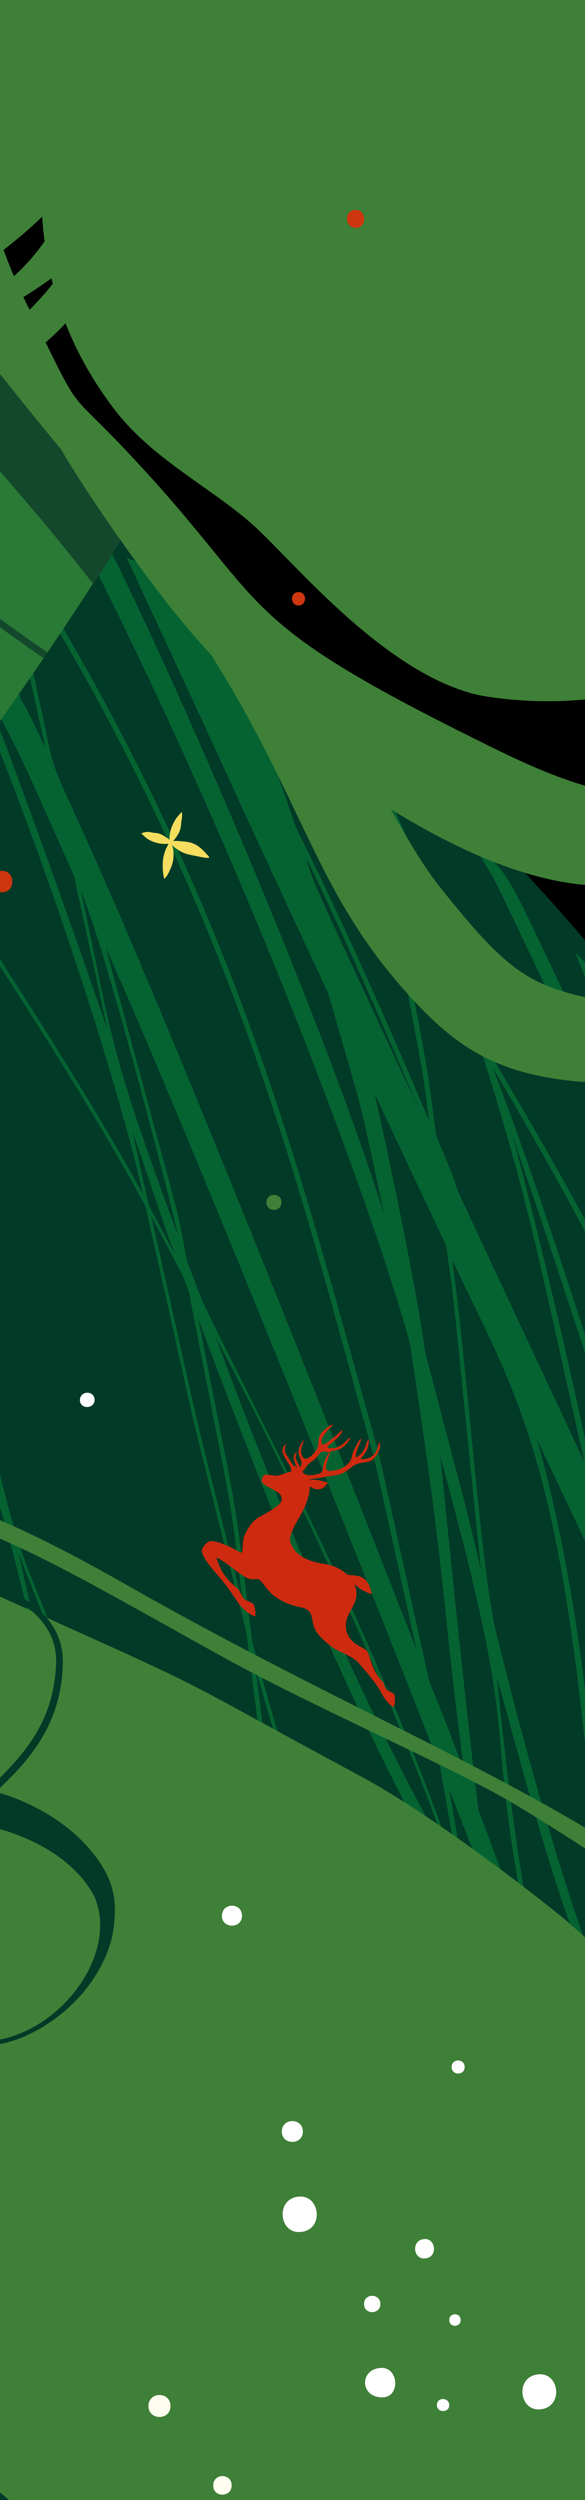 <?xml version="1.0" encoding="utf-8"?>
<!-- Generator: Adobe Illustrator 28.0.0, SVG Export Plug-In . SVG Version: 6.00 Build 0)  -->
<svg version="1.1" id="Layer_2_00000139982435635088451470000014036708956715401610_"
	 xmlns="http://www.w3.org/2000/svg" xmlns:xlink="http://www.w3.org/1999/xlink" x="0px" y="0px" viewBox="0 0 175 747"
	 style="enable-background:new 0 0 175 747;" xml:space="preserve">
<rect x="0" y="0" width="175" height="747" fill="#808080" stroke="none"/>
<style type="text/css">
	.st0{clip-path:url(#SVGID_00000026871367246395020190000010218651189188976058_);}
	.st1{fill:none;}
	.st2{fill:#013A27;}
	.st3{fill:#056332;}
	.st4{fill:#2A7936;}
	.st5{fill:#13482C;}
	.st6{fill:#3E8037;}
	.st7{fill:#76A255;}
	.st8{fill:#05633E;}
	.st9{fill:#FEFEFE;}
	.st10{fill:#FFFFFF;}
	.st11{fill:#FFFCF0;}
	.st12{fill:#F4DD5F;}
	.st13{fill:#CD2A0F;}
	.st14{fill:#CD360F;}
</style>
<g id="Layer_1-2">
	<g>
		<defs>
			<rect id="SVGID_1_" width="175" height="747"/>
		</defs>
		<use xlink:href="#SVGID_1_"  style="overflow:visible;"/>
		<clipPath id="SVGID_00000005953593436188006860000014083296091659732880_">
			<use xlink:href="#SVGID_1_"  style="overflow:visible;"/>
		</clipPath>
		<g style="clip-path:url(#SVGID_00000005953593436188006860000014083296091659732880_);">
			
				<rect x="-550.4" y="46.4" transform="matrix(5.585019e-03 -1 1 5.585019e-03 -473.31 230.604)" class="st1" width="859.4" height="613.8"/>
			<path class="st2" d="M163,587.7c-152.3-39-212.5-65.9-278.1-102.2c-37.9-36.5-33.6-32.4-78.3-83.5c-8.5-21-23.9-55.5-24.1-96.7
				c11.8-68,15.9-82.2,19.9-99c46.3-49.3,77.2-60.1,144.5-78.2c77.3,27,58.4,20.1,115.6,40.1c129.4,120.5,140.3,142.1,187.4,232.6
				c20.7,88.9,21.7,114.5-21.3,188C220.8,589,170.6,589.6,163,587.7L163,587.7z"/>
			<path class="st3" d="M177.9,587.2C177.9,587.2,177.9,587.2,177.9,587.2L177.9,587.2C177.9,587.3,177.9,587.2,177.9,587.2
				L177.9,587.2z M-130.9,160.9c-0.3,0.1-0.6,0.2-0.9,0.4C-78,301.1-68.2,361.4-18,524.2c0.5,0.2,0.9,0.5,1.3,0.7
				C-64.7,369.2-77.6,299.3-130.9,160.9z M235.2,571.7C216,540.1,176.9,395,147.4,319c62.9,106.2,85.1,174.5,96.1,232.2
				c0,1.7,0,3.5-0.1,5.2c1.6-2.9,3.2-5.8,4.7-8.8c-15.4-78.2-10.9-78.1-53.5-211c-0.5-1.5,0.7,1.5-19.2-48.5
				c-1.1-1.2-2.2-2.5-3.4-3.7c24.4,61,16.6,38.8,42.9,121.1c0.5,1.4,16.2,61.5,21.8,89.8c-12.9-43.4-4.5-22.7-27.4-99.7
				c-1.5-5.1-25.8-68-28.5-73.5c-33.2-69.2-25-55.7-40.4-72.3c13.1,23.9-3.5-10.2,38.4,77.8c20.5,53.4,33.4,82.1,54.1,173.6
				C206.6,417,174,361,145.3,312.6c-8.9-27.5-22-62-36.4-89.1c-4.1-9.7-3.6-8.3-4-9.8c-3.4-3.2-4.3-4-7.7-7.1
				c2.6,4.4,5.2,8.9,7.9,13.8c11.1,43.4,9.4,36,10.7,42.8c-13.8-23-29.9-48.7-44.8-80.2c-0.9-0.8-1.9-1.7-2.8-2.5
				c15,32.4,30.1,56.6,48.3,86.9c11.6,61.8,9.4,49.3,11.9,67.5c-7.9-18.5-23.1-54.2-40-87.9C80,221.5,69,193.8,60.9,175.4
				c-7.7-2.9-15.3-5.9-23-8.7c34.2,73.3,31.6,68.8,60.3,130.1c11.9,41.5,8,26,16.8,66.3c-16.7-53.4-57.8-150-81.7-198.1
				c-3-1.1-6-2.3-9-3.4c50.7,99.2,88.4,203.1,98.3,239.7c11.4,74,9.7,79.3,16.3,128c-12-32.1-9.7-23.2-11.3-30.6
				c-0.1-0.3-14.1-63.8-14.2-64.1C88.8,347.4,70.1,265.3-1.3,154.9c-0.3-1-0.5-2.1-0.8-3.1c-0.4-0.1-4.1-1.5-4.2-1.5
				c1.5,2.3,3,4.6,4.5,6.9c7.6,30.3,3.1,11,15.4,66.3c-17.6-37.1,9.3,24.7-33.2-78c-0.5-0.2-1-0.4-1.5-0.5
				C2.4,201.7-0.8,194,0.7,198c-27.7-54.4-21.7-43-29-55.7c-4-1.4-8-2.9-12-4.3C-3.2,201.9,33,313.6,42.8,356.9
				C13.7,303.4-56.9,201.6-57.6,200.5c-4.7-17.9-1.5-6.5-16-55.5c-0.5,0.1-1,0.2-1.5,0.3c15.1,51,11.4,38.1,14.9,51.3
				c-8.1-11.9-27.3-40.1-32.2-47.3c-0.4,0.1-0.7,0.2-1.1,0.3c1.9,2.8,32,47,34.1,50C-32.2,302.9-33.3,301.5-0.6,444
				c-20.1-55-32.1-87.7-51.4-140.4c-4.2-11.6-34-82.6-35.4-85.4c-4.4-8.8-16.5-61.3-17.5-65.7c-0.5,0.1-1,0.3-1.5,0.4
				c2.8,12.2,0,0.5,13.2,53.5c-0.6-1.3-24.2-48.7-24.8-49.9c-0.3,0.1-0.7,0.2-1,0.3l27,54.3c15.7,63.5,49.7,184.9,82.1,317.3
				c0.5,0.3,1.1,0.6,1.6,0.8c-35.7-146.2-62.8-240.6-80.5-311.5c1.8,3.5,31.5,75,33.2,78.9l0,0C14.1,486.9-7.3,421.5,23,541.6
				c0.6,0.2,1.2,0.4,1.8,0.6c-16.7-65.9-12.9-50.4-19.3-78.3c2.5,6.8,32.6,81.5,33.1,82.8c0.5,0.2,0.9,0.3,1.3,0.5
				c-0.9-2.1-26.6-66.1-31.8-79c-12.2-32.9-18.9-89.5-65-264.6c12.4,18.3,73.7,107.1,100.4,156.8c19.3,85.1,7.7,37.7,30.2,127.3
				c5,39.7,6.2,46.4,7.5,74c0.5,0.1,0.9,0.3,1.4,0.4c-1.3-28.3-2.7-36.1-6.2-63.7c1.3,5.2,19.8,66.5,20.3,68
				c0.4,0.1,0.8,0.2,1.2,0.3c-0.5-1.5-18.2-59.1-22.5-76.5c-6.1-48.8-2.8-28.4-16.1-96.2c21.2,56.8,46.8,121.6,80,177.7
				c0.1,0.7,0.6,6,0.6,6.8c0.2,0,9.7,2.7,10,2.8c-0.2-0.2-0.3-0.5-0.5-0.7l-2.5-13.2l5.6,14.8c4.5,1.3,4.4,1.2,7.9,2.3
				c-5.3-26.3-8.2-48.9-11.8-83.6c7.9,28.3,15.9,59.6,26.6,86.6c0.9,0,2,0,2.6,0c-10.6-27.3-22.3-71.1-29.3-99.4
				c-4.7-19.1-8.2-74.8-13.2-111.6c21.7,45.9,35.2,61.6,45.3,211c0.6,0,1.1,0,1.7,0c-3.3-50.5-7.8-108.6-21.7-157.5
				c0,0,19.5,41.2,19.5,41.2c5,33.6,11.3,67.8,8.6,116.3c0.6,0,1.2,0,1.7,0c2.4-49.4-4.7-90.5-7.8-111c1,0.6,27.9,61.9,46,106.9
				C231,579.3,234.8,572.5,235.2,571.7L235.2,571.7z M64.5,399.5c32.7,61.2,59.7,125.2,70.2,156.4
				C106.8,506.9,83.4,450.4,64.5,399.5z M45.3,363.5c10.9,20.5,8.8,16.1,11.2,22.5c15.1,77.5,11.5,56,16.2,93.4
				C56,412.8,63.5,444.9,45.3,363.5L45.3,363.5z M39.6,337.9c13.1,38.4,9.1,27.1,12.7,36.8c-0.1-0.1-7.7-14.5-7.8-14.6
				C41.7,347.7,41,344.3,39.6,337.9L39.6,337.9z M24.2,266.2c7,15.8,27.4,94.6,29,102.8C32.2,312.5,33.7,310.2,24.2,266.2z
				 M22.1,261.6c3.4,15.3,6.7,30.6,10,45.9c-3.5-10.1-22.8-66.1-38.5-105.9C9.9,233.4,3.7,220.5,22.1,261.6L22.1,261.6z
				 M124.6,492.9C-24.1,113,36.6,305.4,0,159.9C70,269.1,88.9,353.6,110.8,431.5C112.1,436.3,109.9,426.4,124.6,492.9L124.6,492.9z
				 M137.5,560.8c-0.2-0.3-0.3-0.5-0.5-0.8c-27.5-81.4-71.6-158-78-175.1c-1-2.8-2.1-5.5-3.1-8.3C52.4,358.3,56,373,31.6,283
				c27.6,61.9,81.1,196.3,100,244.7C136.2,553.6,137.4,560.8,137.5,560.8L137.5,560.8z M142.1,554.5c0.5,3.5,0.4,2.7,3.8,20.3
				c-2.2-3.5-4-6.5-6.4-10.5c-0.3-1.6-3.9-22.4-5.1-29.6C137,541.3,139.5,547.9,142.1,554.5L142.1,554.5z M131.7,435
				c26.2,96.2,11.2,67.8,27.2,148.5c-0.1-0.3-0.3-0.6-0.4-0.9c0,0-5.9-16.7-15.4-41.8C139.1,508.8,131.7,435,131.7,435L131.7,435z
				 M125.4,331.6c-35.9-77-31-66.7-34-75.6C92.9,258.8,106.2,286.3,125.4,331.6z M133.5,372.2c3.4,24.9,1,6,10.4,96.8
				c-6.5-26.9-3.8-15.7-16.7-64.8c-3.5-25.5-14.7-75.7-15.2-77.6C119.1,341.8,126.3,357,133.5,372.2L133.5,372.2z M139.8,303.4
				c-6.7-11.3-5.5-9.3-22-36.8c-2.2-12,0-2.5-9.9-41C116.3,241.5,139.3,302,139.8,303.4L139.8,303.4z M174.8,436.8
				c-57.8-123.5-28.5-60.6-44.3-97.3c-3.4-24.9-0.7-9.5-11.9-68.8c10.9,18.2,14.9,24.8,24.4,40.8c0.2,0.6,0.4,1.1,0.7,1.7
				C157.7,357,160.8,374.3,174.8,436.8L174.8,436.8z M211.6,518.3c-21-48-16.9-38.7-33.8-74.9c-0.3-2.3-12.5-59.9-24.5-104.1
				C176.3,406,211.2,516.9,211.6,518.3L211.6,518.3z"/>
			<path class="st3" d="M-116.8,270.7c-10.1-10.3-22.7-20.9-30.8-27.5c-33.9,20.5-90.4,51.1-92.4,52.2
				c-83.9,60.3-146.7,110.5-201.4,219.6c-31.6,117.8-27.5,126.5-31.1,178.7c33.5,17.2,53.9,25,73.6,31.7
				c57.4,3.2,120.6,13.2,219.6-21.2c26.2-16.9,36.1-22.6,61.7-43.6C-92.1,551.7-66.9,369.3-116.8,270.7L-116.8,270.7z"/>
			<path class="st2" d="M-90,382.9c-137.5,111.3-211.8,192.2-335.2,328.4c0.2,0.1,1.7,0.7,1.7,0.7
				c138.1-152.5,206.6-224.2,333.6-326.9C-90,384-90,383.6-90,382.9z M-328.5,362.5c-1,0.7-2,1.4-3.1,2.1
				c-42.5,48.3-26.4,29-67.9,81.7c-1.3,2.2-2.6,4.3-3.9,6.4C-356.5,393.2-373.6,413.7-328.5,362.5L-328.5,362.5z M-369.1,614
				c119-108.2,177.8-156.4,278.9-233.2c0-0.3-0.1-0.6-0.1-1c-87.9,66.7-125.8,96.1-250.7,207.3c84.9-81.2,190.4-169.8,249.9-215.5
				c0-0.3-0.1-0.6-0.1-0.9c-130.9,100.5-240.6,207.8-300.5,262.1c23.9-26,102.6-111.1,138.3-146.1c41.1-32.8,62.6-51.1,161.6-121.4
				c-0.1-0.8-0.2-1.7-0.3-2.5c-98.4,70-109.5,79.8-146.2,109.2c79.9-78,99.2-91.8,143.6-127.9c-0.2-1.5-0.2-1.4-0.4-2.4
				c-98.1,74.1-218.9,176.8-303.2,252.7c-1.1,1-2.1,1.9-3.2,2.9c19.1-19.5,9-9.5,42.9-42.3c78.3-75.5,173.4-154.5,262.6-217.5
				c0-0.2-0.1-0.5-0.2-0.7C-205.3,416.1-299,492.2-408.4,603.8c-32.9,29.7-58.2,54.2-59.7,55.7c0,0.6,0,1.1-0.1,1.7
				c4.1-4.1,36.4-34.7,46.1-43.4c-11.6,11.9-41.4,43.7-46.3,48.8c0,0.3,0,0.6,0,0.9c40.6-43.4,43.9-46.4,53.2-56
				c94.3-84.7,215.6-188.7,316.1-264.3c-40.7,33.2-58.4,45.3-143,127.9c-85.1,68-135,115.9-226.3,214.1c0,0.9,0,1.8,0,2.7
				c61.4-66,129.2-136.5,211.1-201.9c-90.7,89.6-82.4,95.8-204.6,206.3c0.5,0.2,0.9,0.4,1.4,0.6c29.7-27,39.8-36,55.5-50.3
				c-11.2,12.3-36.8,40.3-48.1,53.4c0.2,0.1,0.3,0.2,0.5,0.2c11-12.6,35-39.2,51.9-57.5c7.6-6.9,15.2-13.8,22.8-20.8
				c-10.1,10.3-53.1,53-73.7,78.7c0.2,0.1,0.4,0.2,0.6,0.2C-423.3,667.7-374.6,619.2-369.1,614L-369.1,614z M-97.2,332
				c-0.2-1-0.5-2-0.7-3C-243.4,431.2-325.1,507.3-444.7,628c12.3-15.9,30.6-40.1,68.2-83.8C-274.1,443-182.4,373.8-102,314
				c-0.4-1.2-0.7-2.5-1.1-3.7c-122,90.8-156.3,120.7-250.1,206.7c38.7-43.1,73.3-75.9,80.5-83c48.7-41.9,35-30.4,60.3-50.6
				c0.9-0.7,67.5-54.5,106.9-81c-0.7-2.3-1.3-3.9-1.6-4.9c-37.6,27.4-20.2,14.5-81.4,60.5c47.5-39.2,68.9-55.9,79.9-65
				c-1-2.9-2.1-5.8-3.1-8.7c-26.4,19-65,48.9-78.4,59.9c-52,39.5-33.8,25.2-77.4,60.9c35.4-32,18-16.9,74.6-64.2
				c15-11.7,5.5-4.4,79.7-60.7l-1.2-3.2c-10.6,8.3-120.7,95-120.9,95.1c33.4-29.1,83.2-72,120.1-97.1l-0.5-1.2
				c-39.9,27.2-120.6,97-140.5,115.3c-0.5,0.4-0.9,0.8-1.4,1.1c11.6-12.1,3.9-4.4,38.3-38.1c40.5-37.7,63.2-56.7,96.7-86.8
				c-0.1-0.1-0.3-0.3-0.4-0.4c-13,11.7-48.6,43.1-49,43.5c17.8-16.3,15.5-14.1,48.4-44c-0.1-0.1-0.3-0.3-0.4-0.4
				c-0.9,0.8-55.6,50.5-76.9,70.3c38.7-37.3,64-59.9,76.2-71c-0.1-0.1-0.3-0.3-0.4-0.4c-61.5,56.4-91.9,86.1-90.9,85.3
				c-50,46.4-32,29.3-65.4,61.7c-57.9,49.6-42.2,35.8-61.4,53.2c3.4-4.2,24.4-29.5,25.1-30.2c57.9-64,42.3-47.5,71.3-76.5
				c34.2-30.1,85.4-67.9,120.9-93.8c-0.2-0.2-1.3-1.3-1.6-1.5c-25,18.8-15,9.9-55.6,41c51.6-43.8,40.9-35.1,52.9-43.4
				c-0.7-0.6-1.4-1.2-2.1-1.8c-2.8,2.4-36.6,27.3-41.5,30.9c4.5-4.1,34.3-28.8,39.4-32.8c-0.4-0.3-0.8-0.7-1.1-1
				c-24.7,19.4-43.1,37.5-64.1,53.9c-35.3,27.6-49.9,39.8-83.6,68.7c82.7-88.5,66.7-73.5,138.5-130.8c-0.1-0.1-0.2-0.2-0.4-0.3
				c-10,7.9-53.3,43.2-60.8,49.3c1.5-1.6,3.1-3.2,4.6-4.9c21.5-17.2,9.5-7.5,50.8-41.2c-12.8,7.9-21.4,13.2-35.5,22
				c-3.4,2.8-43.5,37.3-49.5,42.5c11-11.9,17.9-17.7,47.3-41.1c-4,2.5-8,5-12.1,7.5c-0.5,0.4-4.5,3.6-5,4c1-1,2.1-1.9,3.1-2.9
				c-1.7,1.1-3.4,2.1-5.1,3.2c-4.1,3.8-2.9,2.6-9,8.6c-32.6,26.3-24,19.3-37.6,30.9c11.2-10.4,22.4-20.9,33.6-31.3
				c-1.3,0.8-2.7,1.7-4,2.5c-94.2,88-11.6,9.6-116.2,105.6c0.8-1,44.8-48.1,84.8-85.9c-4.4,2.8-8.8,5.6-13.1,8.4
				c-12,11.1-1.6,1.2-17.8,15.8c3.9-4,7.8-8,11.7-11.9c-6.8,4.4-18.9,18.5-23.9,22.9c17-17.7,12.3-12.9,19.8-20.3
				c-4.5,2.9-3.9,2.3-6.2,4.8c-54.4,56.4,6-6.1-80.6,79.4c53.1-62.1,42.2-49.8,54.5-62.6c-9.6,6.6-57.1,64.3-60.1,68.2
				c-0.5,0.5-10.5,10.3-11,10.9c-24.8,27.4-20.7,22.4-24,27.7c28.3-31.2,23-25.6,31.2-33.6c-40.4,52.2-34.8,45.2-44.9,55.8
				c-8.5,13.5-7.3,11.5-8.5,13.6c4.4-5.5,3.5-4.5,5.2-6.2c-6.6,8.1-6,7.2-7.2,10.3c0.9-1.1,1.8-2.2,2.7-3.3c-1,1.4-2,2.9-3,4.3
				c-0.5,1.3-1,2.6-1.5,3.9c19.1-27.1,9.8-16.1,42.4-49.4c-30.9,37.5-27.6,36.2-44.8,55.7c-0.8,2-1.5,4.1-2.3,6.1
				c0.1-0.1,2.2-2.5,2.3-2.6c-0.2,0.3-2.4,3.3-2.7,3.6c-0.5,1.3-0.9,2.6-1.4,3.9c44.9-53.2,89.3-101.5,141.9-147.2
				c-25.6,25.9-34.8,34-80.5,92.4c-12.1,12.4-35.3,35.6-65.9,69.7c-0.3,1.2-0.7,2.4-1,3.6c32.5-36.2,54.8-58.5,55.9-59.5
				c0,0-39.3,48-59.2,71.1c-1.1,4-2.3,8-3.4,11.9c36.2-45,94.1-104.2,107.5-116.8c-13.4,16.2-35.4,44.2-51.5,66.4
				c-40.2,38.6-26.1,24.7-57.9,57.2c-0.5,1.6-1.1,3.9-1.3,4.5c34-34.8,22-22.9,52.4-52.2c-15.3,21.1-18,24.9-18,24.9
				c-20.9,21.2-12.2,12.3-37.5,38.8c-0.9,3.6-0.8,3.4-1.1,4.6c28.4-29.8,22-23.1,27.7-29c-3.8,5.3,0.7-1.1-6,8.5
				c-7.4,7.8-14.9,15.7-22.3,23.5c-0.1,0.8-0.3,1.6-0.5,2.3c5.9-6.2,11.8-12.4,17.6-18.7l-4,5.6c-13.2,15-13.1,14.9-14.3,16.3
				c-0.7,3.7-1.5,7.4-2.2,11.1c1.9-2.2,34.2-38.7,40.3-45.1c-11.5,15.8-7.5,10.2-14.7,20.6c-5.7,6.5,2.1-2.3-26.1,27.2
				c-0.6,3.3-1.2,6.7-1.7,10c16.1-20.5,14.3-18.3,15.5-19.5c-17.4,25-9.9,13.6-15.7,21c-0.1,0.9-0.4,2.9-0.5,4.2
				c8.2-11.8,13.3-19.3,23.9-32.9c39.5-40,26.5-27.1,54-53.8c-4.6,5.9-4.2,5.4-5.8,7.6c-25.8,27.8-32.2,33.7-72.3,81.5
				c-0.3,2.3-0.5,4.5-0.8,6.8c44-47,38.4-41,41.9-44.5c-25.3,38.5-20.8,31.5-30.4,46.7c-4.3,4.4-8.6,8.8-12.9,13.2
				c-0.1,1.5-0.2,3-0.3,4.8C-337.3,522.2-250.3,439.6-97.2,332L-97.2,332z M-369.1,517.6c2.1-2.8,4.3-5.5,6.4-8.2
				c62.9-58.2,45.1-42.2,93.7-83.5C-272.8,429.5-327.1,476.7-369.1,517.6L-369.1,517.6z M-342.5,475.1c-19,21.4-51,52.7-51.9,53.5
				C-362.8,494-368.1,499.8-342.5,475.1z M-393.2,526.2c1-1.3,2.1-2.7,3.1-4c2.8-2.8,5.6-5.7,8.4-8.5
				C-384.9,517.1-388.1,520.6-393.2,526.2L-393.2,526.2z M-372,502.1c10.2-10.6,6.9-7.2,16.7-16.7
				C-362.5,493.2-361.6,491.6-372,502.1z M-306.8,441.7c-2.8,3.2-5.6,6.5-8.4,9.7c-34.6,32.5-29.3,27.4-32.4,30.5
				c0.3-0.4,9.7-10.9,10-11.3C-326.2,458.6-314.1,448.2-306.8,441.7L-306.8,441.7z M-322,452c19.2-18.8,16.2-16,18.6-18.1
				c-3.4,3.5-6.8,7.1-10.1,10.7C-316.4,447-319.2,449.5-322,452z M-348.9,479.7c3.6-3.9,3.1-3.3,7.9-7.7
				C-343.6,474.6-346.2,477.1-348.9,479.7z M-389.4,529.5c14.6-15.2,5.2-6,43.6-42.6c-1.1,1.2-0.8,0.9-10.7,13.6
				c-14.6,13.6,0.6-1.5-51.8,51.8C-402,544.8-395.7,537.2-389.4,529.5z M-240.1,399c-53.9,43-97.5,84-113.9,99.2
				c8.9-11.4,6.6-8.7,12.3-15.3c52.8-50.5,121.2-106.4,152.6-130.2C-203.5,365.5-193.5,356.4-240.1,399L-240.1,399z M-298,438.7
				c3.6-4.2,7.7-9.7,22.2-19.5C-277.6,420.9-293.1,434.4-298,438.7z M-115.3,297.4l-108.6,88.7
				C-174.5,340.9-177.6,343.1-115.3,297.4z M-181.5,340.8c11.2-8.5,3.9-3.2,35-25.1c-13.8,11.4-5.1,4.6-31.4,24.5
				c-21.8,16.5-18.1,13.2-81.6,65C-232.9,382.2-252.3,398.4-181.5,340.8L-181.5,340.8z M-260.2,402.3
				c-41.7,36.1-31.3,26.8-51.1,45.5c2.6-3,5.1-6,7.7-8.9C-285.8,423.1-294.9,430.7-260.2,402.3L-260.2,402.3z M-218.2,360.6
				c-29.6,24.8-69.9,61.4-69.9,61.4c20.9-21.8,16.8-17.7,23.1-23.5C-220.7,362.3-229.1,369.1-218.2,360.6L-218.2,360.6z
				 M-246.8,377.2c-27.7,27.1-23.3,23.1-28.2,27C-251.8,381.7-258.3,387.9-246.8,377.2L-246.8,377.2z M-276.4,409
				c-23,24-10.8,11.7-30.8,29.8C-292.7,423.5-300.2,430.8-276.4,409z M-288.7,418.4c-5.5,5.8-2.4,2.8-14.7,14.1
				C-293,421.7-296,424.6-288.7,418.4z M-300.1,428.1c-25.6,26.2-17.9,18.5-36.2,36.5c-12.2,10.8-6.4,5.4-33.6,31.5
				c8.9-11.5,4.7-6.3,18-22.3C-323.5,448-334.9,457.9-300.1,428.1L-300.1,428.1z M-348.9,468.3c-35.4,32.2-30.9,27.9-35.3,32.2
				c36.9-45.4,72.4-81.3,113.9-122.3C-327.4,441.6-311.9,423.7-348.9,468.3L-348.9,468.3z M-157,277.9
				c-57.7,48.9-49.8,42.3-56.3,47.2C-173.8,291-170.5,287.9-157,277.9z M-192.8,305c18.8-14.7,15.4-12,20.6-15.9
				c-2.4,1.9-50,43-50.9,43.8C-216.7,326.5-221.6,331-192.8,305L-192.8,305z M-207.4,316.4c-80.7,73.7-19.1,17.2-108.7,96.6
				c23.9-26.9,21.9-24.8,22.9-25.5C-271.1,368.6-241.3,342.9-207.4,316.4L-207.4,316.4z M-354.8,449.4c25-29.5,22.1-26.2,24-28.1
				c0.1-0.1,33.1-29.9,33.1-30C-328.1,425.7-311.3,408.1-354.8,449.4z M-348.2,435.8c10.6-12,3.5-4.3,31-33.2
				c-4.9,5.8-9.8,11.6-14.7,17.4C-332.7,420.7-344.3,432-348.2,435.8L-348.2,435.8z M-205.2,292.9c-5.9,6.3-2.7,3.4-17.4,15.4
				C-208.2,295.1-210.8,297.4-205.2,292.9z M-229.9,315.1c0.2-0.2,16.9-13.8,17-14c-55.4,58.5-45.4,47.9-74.3,78.8
				c-12.4,10.6-4.1,3.2-36.1,32.2c25.7-30.5,22.8-27.1,24.6-29C-278.4,361.9-230.9,315.9-229.9,315.1L-229.9,315.1z M-251.7,333.3
				c-0.2,0.2-25.9,25.3-26,25.5C-263,342.1-269,347.9-251.7,333.3z M-278.2,355.2c8-7.5,5.9-5.6,10.1-9.3
				C-270.9,349.1-268.6,346.9-278.2,355.2L-278.2,355.2z M-233.6,315.6c-15.3,15-9.1,9.4-29.1,26.2c4.2-4.4,2.7-3.5,23.6-21.6
				C-238.3,319.5-234.6,316.4-233.6,315.6L-233.6,315.6z M-278.1,346c42.6-36.1,32.3-27.6,49.4-41.4c-18.5,18.1-8.4,9.6-26.2,25.7
				c-40.8,33.7-28.8,23.5-50.6,42.5C-303.7,371.1-280.8,348.7-278.1,346L-278.1,346z M-287.8,354.2c-55.3,54.2-22.7,21.1-67.4,62.8
				C-345.5,405.8-295.4,360.7-287.8,354.2L-287.8,354.2z M-369.5,433.4c11.8-11,14.2-13.2,27.1-25.3c-53.7,56.1-45.4,47.3-53,55.8
				C-386.3,452.6-391.6,458.9-369.5,433.4L-369.5,433.4z M-370.4,431.2l8.9-8.8C-364.1,425.4-362.5,423.8-370.4,431.2z
				 M-261.3,317.7c-56.4,53.4-72.8,75.6-103.4,105.7C-311.5,359.6-280.6,333.8-261.3,317.7L-261.3,317.7z M-369.8,418.4
				c48.7-48.2,42-41.6,51.9-50.5c-50,51.9-36.4,37.4-75.4,81C-377.4,428.3-382.5,434.8-369.8,418.4L-369.8,418.4z M-393,451.4
				c51.9-57.5,32.2-37.9,69.3-75.4C-387.3,447.1-361.1,419.9-393,451.4z M-429.8,507.4c3.8-5.1,4.3-5.5,13.8-15.8
				C-428.7,506.1-428,505.2-429.8,507.4z M-418.7,490.3c21.5-27.7,14-18.3,34.6-43.3c5.4-5,4.4-4.1,6.3-5.9
				C-403.7,471-399,468-418.7,490.3L-418.7,490.3z M-406.5,478c9.5-11.9,63.4-67.8,72.1-76.9c1.3-1.3,34.7-30.4,35.7-31.2
				C-329,399-367.4,435.3-406.5,478L-406.5,478z M-300.2,374.3c6.9-6.6,0.6-0.9,35.9-32.7C-265.2,342.6-282.9,359.3-300.2,374.3z
				 M-295.3,371.3c3.8-3.9,1.6-1.9,21.9-19.5c-3.3,3.7-13.5,15.3-20.7,23.5c-0.2,0.3-0.5,0.5-0.7,0.8
				c-11.8,12.5-46.2,48.6-46.8,49.3c-30.3,34.4-22.5,25.7-32.8,36.1C-331.2,406.6-322.7,399.1-295.3,371.3L-295.3,371.3z
				 M-404.8,501.2c18.7-22.8,10.7-13.6,40.8-47.5c6.1-6,10-9.7,20-19.5c-6.1,7.2-12.3,14.5-18.4,21.7
				C-378.4,474.7-374.4,468-404.8,501.2z M-381,479.9c13.5-15.4,45-45,46.8-46.7C-334.2,433.2-342.8,441.4-381,479.9z M-340.2,441.5
				l22.6-21.2c34.5-32.3,23-21.9,51.4-46.8c-44.6,44-35,34.4-50,50.3c-35.1,37.2-46.9,50.1-70.6,79.3c-2,1.9-3.9,3.8-5.9,5.7
				C-383.4,495.8-365.2,471.8-340.2,441.5L-340.2,441.5z M-399.6,518.2c0.8-0.7,1.5-1.5,2.2-2.2c-0.4,0.5-6,7.4-6.4,7.9
				C-402.3,522-401,520.1-399.6,518.2z M-394.6,513.4c19-18.3,10.2-10.1,36.8-34.3c-7.4,8.9-3.7,4.3-17.4,22
				c-14.9,14.2-25,23.7-42.1,41.5C-416.5,541.7-408.1,530-394.6,513.4L-394.6,513.4z M-385,513.9c-3.7,4.8-24.3,25.5-45.9,48.3
				c1.8-2.5,3.5-5,5.2-7.5C-389.7,518.1-396.6,524.9-385,513.9L-385,513.9z M-428.1,557.1c-6.2,8.9-5.2,7.5-6.4,8.8
				C-433.8,565-429,558-428.1,557.1z M-435.7,569c11.9-12.6,9.9-10.7,3.4-3.3c-1.8,2-3.5,4-5.3,6C-437,570.9-436.4,570-435.7,569z
				 M-442.3,578.6c1.2-1.7,24.5-28.3,46.2-50.3c-3.7,4.8-4.2,5.5-5.2,6.8C-410.7,545.3-412.9,547.9-442.3,578.6L-442.3,578.6z
				 M-430.9,577.5c0.6-0.8,0.2-0.3,14.1-19.5c6.7-6.9,13.3-13.9,20-20.8C-421.8,567.4-416.1,560.7-430.9,577.5L-430.9,577.5z
				 M-411.7,559c0.4-0.4,46-46.9,46.4-47.3c-2.2,2.9-4.4,5.7-6.7,8.6C-372.7,521-411,558.3-411.7,559L-411.7,559z M-384.5,537.3
				c32.7-31.8,27.7-27,30.5-29.6c-37.4,37.8-33.1,33.5-35.8,36.3C-388,541.8-386.3,539.6-384.5,537.3L-384.5,537.3z M-281.5,441.7
				c-36.8,36-71.1,73.7-76.2,79.5c-9.6,8.8,1-1.5-52.9,51.8l13.1-18.3C-368.9,523.8-323.3,477.6-281.5,441.7L-281.5,441.7z
				 M-451.1,614.8c34.8-40.5,19.4-23.2,50.7-57c-2.7,3.8-12.4,17.5-12.4,17.5C-433.9,596.1-425,587-451.1,614.8z M-423.2,590.7
				c1.3-1.9-2.7,2.3,40.5-40.5c-20.5,23.8-70.1,85.8-70.2,85.9C-443.6,621.5-423.8,591.7-423.2,590.7L-423.2,590.7z"/>
			<path class="st4" d="M-51.6,283.1c-17.1,19.5-26,32.4-45.5,52.4c-59.1,4.4-150.8,3.4-223.9-8.2c0,0-29-31.5-90.4-97.5
				c81.6-72.2,185.1-152.3,275.5-207.5c21.5-1.7,56.4,1,79.1,7.7c35.9,31.9,70,81.7,98.7,121.7C15.9,195.5-29.5,257.8-51.6,283.1
				L-51.6,283.1z"/>
			<path class="st5" d="M-392.6,250c1.7,1.9,3.5,3.7,5.2,5.6c-12-20.7-7.4-12.3-17.4-31.6c-0.4,0.4-0.9,0.8-1.3,1.1
				C-396.8,243.1-400.2,237-392.6,250z M-367,191.9c-0.8,0.7-1.7,1.4-2.5,2.1c8.4,24.4,16.7,47.8,25.3,71.9
				c-15.5-21.4-28.2-39.4-40.9-58.8c-0.5,0.5-1.1,0.9-1.6,1.4c11.8,18.2,38,55.6,45.3,65.1c6.2,17.3,12.5,34.7,18.7,52
				c0.6,0.6,1.1,1.1,1.7,1.7c1.1,0.2,2.2,0.4,3.3,0.5c-2.1-5.7-2.7-7.6-16.4-44.7c31.6,41.5,28.3,37.3,36.9,47.5
				c1.2,0.2,2.7,0.3,3.9,0.5c-12.9-15.4-11.1-13.4-43.6-55.7C-340.8,265-353.1,232-367,191.9L-367,191.9z M-279.6,185.6
				c-4.4-11.1-1.1-2.3-18.1-49.8c-0.5,0.4-1,0.8-1.5,1.2c16,44.8,14.7,41.3,16.4,45.5c-1-0.9-1.1-1.1-9.5-9
				c-4.3-10.7-8.2-21.6-11.6-32.7c-0.5,0.4-0.9,0.7-1.4,1.1c3,9.8,6.4,19.5,10.1,28.9c-11.1-10.5-13.6-12.9-21.3-19.9
				c-4.6,3.7-9.1,7.4-13.7,11.1c13.3,10.8,35.9,30.5,50.6,44.7c13.4,27.8,28.6,53.4,45.1,77.4c4.8,8.4,9.8,16.5,15,24.6
				c-22.2-17.3-32.3-27.2-53.6-46.9c-31.9-49.2-47.3-68.2-65.9-92.5c-0.5,0.4-0.9,0.8-1.4,1.1c13,16.9,33.5,42.5,62.1,86.6
				c-9.7-8.9-48.9-50.6-71.6-78.9c-6.7,5.5-11.4,9.3-16,13.1c33.2,39.6,76.4,82.6,119.4,116.9c11,18.4,6.9,11.2,16.4,28.6
				c0.7,0,1.3,0.1,2,0.1c-1.2-2.2-11.6-21.2-14.6-25.7c12,9.4,24.2,18.3,36.8,26.4c13.7,0.3,9.9,0.3,28.6,0.2
				c-10.1-6-20-12.6-29.6-19.6c-8.4-10.4-17.2-22.2-25.8-34.6c-11.8-20.3-22.9-42.4-31.9-62.6c44,42.2,80.2,85.1,106.9,116.7
				c3.5,0,7-0.1,10.5-0.1C-198.1,272.1-233.6,231.8-279.6,185.6L-279.6,185.6z M-221.4,302.3c4.3,5.8,7.4,9.7,8.9,11.6
				c-1-0.7-1.9-1.4-2.9-2.1C-217.4,308.7-219.4,305.5-221.4,302.3L-221.4,302.3z M-245.3,264.5c-11.1-17.4-21.4-35.6-30.7-54.5
				l7.9,7.6C-260.5,234.8-252.7,250.8-245.3,264.5L-245.3,264.5z M39.2,156.3C-0.5,105.6-37.7,67.8-85.4,24.4
				c-17.7-2.5-26.8-2.7-35.2-2.5c33,26.9,102.6,93.6,148.5,152.6C30.9,170,32.5,167.4,39.2,156.3L39.2,156.3z M-255.4,127
				c-4.6-6.7-4.3-6.1-8.6-17.4c-1.5,1.1-3,2.2-4.5,3.4c2.2,3.5,4.4,7,6.6,10.5c0.7,1.1,42.2,111.6,135.7,213.5
				c1.4,0,2.8-0.1,4.3-0.1c-54.2-58.3-102.2-133.4-131.2-200.4c48.8,70.6,101,137.7,164.7,189.8c0.9-1,1.8-2,2.8-3
				C-154,267.7-207.2,196.4-255.4,127L-255.4,127z M-152.4,32.7c-5.5,3.5-11,7-16.4,10.6c44,44.6,25.1,26.8,69.8,66.6
				c47.4,49.3,75,83.6,95.2,111.1c1.6-2.2,2.7-3.8,3.9-5.5c-14.6-22.9-22.5-32.6-43.7-60.4c4.6,3.7,46.9,35.1,56.6,41.5
				c0.4-0.6,0.8-1.1,1.1-1.7c-1-0.7-55.9-38.8-67.8-52.9C-100.1,86.9-102.9,83.1-152.4,32.7L-152.4,32.7z M-115.4,92.8
				c-21.1-18.8-12.7-10.7-37.5-36C-117.2,90.4-124.5,83.3-115.4,92.8z M-214.2,73.6c-0.5,0.4-1,0.7-1.5,1.1
				c43.4,45.7,86.3,138.3,117.8,204.7c-14.3-26.8-64.9-114.5-120-203c-1.1,0.8-2.2,1.6-3.3,2.4c17,28,119.1,193.2,136.3,243.8
				c1.7-1.9,3.5-3.9,5.2-5.9C-102,262.8-168,122.4-214.2,73.6L-214.2,73.6z M-196.5,61.6c-12.8,8.6-12.8,8.6-15.9,10.7
				c34.9,41,80,81.8,94.6,95.3c43.6,67,25.6,38.1,69.4,111.7c0.4-0.5,0.8-1,1.2-1.5c-38.2-65.6-38.3-64.3-64.3-104.4
				c4.5,4.1,61.4,53.5,88.4,73.5c4.8-6.5,7.3-9.8,10.7-14.3C-65.5,195-157.4,111.5-196.5,61.6L-196.5,61.6z"/>
			<path class="st6" d="M100.5-112.7c-9.8,1.5-18.5,5.2-26.5,11.8c-17.2,4.6-23.7,7.5-31.8,14C21-69.9-3.6-27.8-8.5-8.1
				C-22.8,17.2-38,43.7-27.8,70.2c6,15.5,35.4,51.2,46.1,64.1l0,0c5.4,9.6,27.4,42.8,44.9,61.4c29.4,46.8,31.5,73.5,63.2,106
				c13.8,14.1,27.7,21.5,57.5,22c23.8,0.3,39.6-11.4,55.8-29.5c13.8-15.4,19-31.3,22.7-52.5c6.6-38,8-33.9,11.9-55.4
				c8-44.8,1.5-137.9-4.1-168.6c-6.9-38-29-89.8-61.3-109.5C182.2-122,135.9-133.1,100.5-112.7L100.5-112.7z M-5.2,1.8
				c0,0.2,0,0.3-0.1,0.4C-5.2,2.1-5.2,2-5.2,1.8z M-11.5,11.4c-3.1,40.5,4,65.1,10.5,80.4C-18.4,70.6-33.1,55.5-11.5,11.4
				L-11.5,11.4z M265.6,12.7c6.7,29.3,8.9,99.4,7.9,132.4c-0.6,18.1-2.8,30.3-3.5,34.6c-1.8,11.1-6.1,23.2-7,25.9
				c-7.2,21.6-5.5,19.1-10,35.3c-4.1,14.6-7.8,29.5-23.7,42.5c-15.8,12.9-25.9,18.5-42.6,16.7c-27.5-4.6-33.1-7.3-56-36.2
				c-3.5-4.8-5.9-8.1-13.8-22.1c21.8,13.4,51.2,27.3,76.1,21.5c10.2-2.4,24.8-10.6,34.3-20.5c20.8-21.7,28.2-59.1,36.9-88.1
				c9.3-31.2,9.3-46.3-8.7-108.5c-3.5-12.1-7.3-24.2-10.7-36.4C231.4-37.6,234.2-54.7,217-81C233.8-66.4,255.1-33.6,265.6,12.7
				L265.6,12.7z M51.8-66.8C18.9-35.2,11.6,42.7,12.4,61c1,24.9,9,44.5,21.8,61.3c11.7,15.3,29.7,23.7,42.2,35.2
				c11.9,10.9,38.7,43.6,66.4,50.1c2.2,0.5,47.9,9.6,77.2-16.8c20.6-18.5,22.6-44,24.9-52.2c1.5-5.4,2.4-11,3.2-16.5
				c6.8-49.2-2.6-68.4-9.7-124.8c3.3,12.6,12.2,42,17.2,63.8c9.3,41,13.6,58.6,0.3,91.4c-10.9,26.9-20.8,57.3-40.9,74.1
				c-8.6,6.3-20.9,11.1-32,10.1c-14.6-2.8-29.1-10-41.7-16.3c-68.9-34.2-61.3-39-95.3-76.8c-28-31.1-19.5-15.2-35.4-47.5
				C5,85.1-1.7,70.7-3.5,56.4c-3.9-30.4-2.9-42-1.7-54.7c0.1-1,0.3-2,0.5-2.9C-3.8-2.9-2.9-4.5-2-6.1c0.8-1.4,0.5-3.2-0.6-4.2
				C2.2-28,20.8-57.4,33.5-72.8c12.9-15.7,25.6-19.8,34.8-22.6C58.3-83.9,56.5-75.6,51.8-66.8L51.8-66.8z"/>
			<path class="st6" d="M12.1,103.6c8-6.3,28.5-27.4,35.5-59.3c17.6-80.3-34.4-149.2-85.4-158.6c-25.7-4.7-66.6-4-92.8,11.3
				c-26,15.2-38,32-48.6,59.8c-10.6,27.6-6.2,66.8,5.5,93.8C-159.2,121.1-59.3,159.8,12.1,103.6L12.1,103.6z M-151.6,83.4
				c16.7,15.5,49.8,30.8,81.3,30.4c6.8-0.1,53.1-5.2,89.2-33.3C-16.6,132.9-112.2,134.9-151.6,83.4L-151.6,83.4z M-75.4,100.4
				c12.1,0.5,23.9-0.9,23.9-0.9c5.3,0.3,15.2,1.1,25.6,0c-40.2,21.8-100.9,14.8-131.7-30.6C-145,81.1-113.6,98.6-75.4,100.4
				L-75.4,100.4z M-15.4,95.3c-6.4,1.7-14.6,3.2-28.5,2.5c23.4-5.4,53.6-26.6,66.1-43.9C16.4,71.6,5.7,85.3-15.4,95.3L-15.4,95.3z
				 M-91.8,86.7c24.3,6.4,49.7,5.3,74.9-3.9C-42,100.7-67.5,101.7-91.8,86.7L-91.8,86.7z M-4.2-75.4
				c-59.5-38.7-137.2-12.9-167.2,40.6C-147.8-115.7-58-128-4.2-75.4L-4.2-75.4z M-140.9-60.4c-5.7,6.5-10.3,15.2-13,23.2
				c-20.4,27.4-20.8,58.4-21.4,60.9C-182.5-10.7-167.7-38.9-140.9-60.4L-140.9-60.4z M-173.5,30.8c-1.2-24.7,4.8-42.7,17.3-60.7
				c-12.6,50.6,4.2,95.4,56.2,114c12,9.3,20.7,11.4,30.9,13.2C-103.7,97.1-159.2,81-173.5,30.8L-173.5,30.8z M-167.9,61.9
				c14.5,26.4,28.1,41.4,57.6,54.8c17.6,8,65,9.2,97.8-5.5C-44.8,137.4-134.9,141.9-167.9,61.9L-167.9,61.9z"/>
			<path class="st6" d="M-304,148c-0.1,0-0.1,0.1-0.2,0.1c1.5-0.3,3-0.6,4.4-1c15.1-11.4,68.7-52.5,112.7-77.5
				c-37.7,28.2-51.2,40.1-84.2,70.1c1.5-0.4,3-0.8,4.5-1.2c28.9-27.8,83-72.3,127.5-95.5c0.7-1.5,1.4-3.1,2-4.7
				C-215,83.7-226.6,90.1-304,148L-304,148z M-225.3,123.3c28-13,61.2-38.4,81.3-71.6C-171.1,72.5-220.7,118.7-225.3,123.3z
				 M-488.5-57.5c-15.7,36.8-14.1,93.4-4.6,129.1c26.4-13.5,75.5-35.3,92.5-42.6c-10.6,6-46.3,26.2-57.8,32.8
				c-4.7,2.7,2.1-0.5-33.3,15.1c0.5,1.6,1.2,4,1.4,4.8c40-21.2,25.9-14.2,56.9-28.3c-28.9,15.9-15.2,8.6-56.4,30.1
				c0.3,1,0.6,2,0.9,3c105.9-55.6,62-39.1,241.4-115c14-3.7,7.1-2,35.6-8.7c0,0-187.3,89.3-275.2,127.8c0,0.1,0.5,1.2,1,2.2
				c65-28.6,51.5-21.7,182.7-85v0C-330,20.8-446,84.1-481.1,102.4c0.3,0.5,0.6,1.1,0.9,1.6C-431,78.2-321.6,18.2-300.8,8.4
				c0,0,0,0,0.1,0c-45.1,24.5-64.8,33.7-136.7,78.3C-469.1,102-462.8,99-479,106.3c3.2,5.5,4.5,7.6,8.7,13.2
				C-357.8,48.5-354,46.3-245.5-7.2c-26.1,18.6-15.8,11.1-41.6,30.7c-68.3,39-74.5,42.7-179.8,100.4c0.4,0.5,0.8,1,1.2,1.5
				c95.1-51.9,147-81.8,167.2-93.3c-52,39.6-60,46.1-97,74.3c-54.4,31.6-40,23.1-57,33.3c10.3,10,34.1,21.4,41.1,21.4
				c8.5-6.7,3.1-2.6,36.3-27.2c6-3,20.8-9.9,65.5-33.4c-71.6,51-69.1,49.6-84.6,60.4c6.2-0.2,6.1-0.2,7.2-0.4
				C-281.6,85.7-294.3,89.7-227,58.8c-35.7,20.6-55.9,31.3-146.6,100.4c0.9-0.1,1.9-0.2,2.8-0.2C-284,92.6-265.5,82.5-220.4,56.3
				c-0.8,0.6-140.5,97.5-149.4,102.6c17.3-1.5,38.8-5,52.4-7.9c40.5-36.8,135.6-92.6,182.9-119.7c0.5-1.5,1-2.9,1.4-4.4
				c-27.7,15.6-20,11.1-62.6,36.3c53.5-34.9,46.2-31,63.5-39.4c7.5-27,5-74.9-17.5-101.3c-73.2-49.5-203-57.6-277-33.8
				C-469.3-89.8-477.4-74.3-488.5-57.5z M-377,57c-13.1,6.5-24.3,12.4-45.3,22.5c10.3-6.4,93.3-55.6,127-70.4
				C-342.9,35.9-324.2,24.9-377,57L-377,57z M-193.5,47.5c24.5-14.9,17.6-11.4,33.2-17.9c-3.7,2.6-41.2,27.6-81.7,53
				C-234,76.1-242.6,82.5-193.5,47.5L-193.5,47.5z M-180.3-33.2c-101.6,71.4-36.1,25.5-102.2,72.4c-7.7,5.2,2-0.9-48.4,29.4
				c69-53,78.8-59.4,101.2-75.3C-186.4-30.5-197.2-24.8-180.3-33.2L-180.3-33.2z M-326.7-2.1c45.9-18.5,40.2-16.2,65.5-22.9
				c-60.3,25.4-36.2,15-114.4,49.8C-362.1,17.3-341.3,5.9-326.7-2.1z M-380.6,20.4c33-14.1,30.2-12.9,32.5-13.9
				c-71.6,39.2-51.1,28.9-88.6,45.8C-393.1,27.6-394.7,28.6-380.6,20.4L-380.6,20.4z"/>
			<path class="st3" d="M-319.2,313.5c-3.7-20.5-11.6-40.2-44.5-96.6c-17.1-29.5-53.4-68.4-85.9-57.2
				c-27.4,9.4-62.9,54.1-36.8,152.7c-0.9,15.4-5.3,61.6,17.3,149.9c7.7,29.9,13.3,36,34.1,63.5c15.1,20.6,20.1,29.1,33.5,31.6
				c24.4,4.7,49.7-11.8,60-34.1C-314.6,465.4-308,375.7-319.2,313.5L-319.2,313.5z M-442.7,481.2c-19.2-26.8-42.3-101.8-40.5-157.5
				c12.4,46.1,41.5,144.3,67,184.2C-425.7,499.7-435.5,490.5-442.7,481.2L-442.7,481.2z M-329.5,349.2c-7-48.5-18.2-75.6-59.6-141.3
				c-8.9-14.1-20.8-29.2-34.1-37.3C-380.7,171.6-328.1,269.2-329.5,349.2z"/>
			<path class="st2" d="M-425.1,718.9c10.1,6.6,19.2,10.8,29.9,14.7c-53.2,4.9-54.9,31.4-44.6,45.8c41.1,57.2,362.4,81.2,501.2,4.9
				c4.2-3.1,5.6-8.5,3.9-13.2c-2.5-6.9-10.2-8.5-14.2-6.5C30.3,775-5.1,782.1-28.1,785.9c2.4-5.8-7.5-7.7-20.8-10.7
				c1.5-1.1,1.1-3.7-0.9-4c-0.2,0-34-4-45.1-5.5c56.9,0.7,81.2-0.9,88.4-15.5c6.4-1.5,7.7-2,11.4-4.5c31.7,1.2,46.8-18.3,3.4-37.2
				c-8.3-7.6-28.5-15.8-39-20c-44.1-28.7-147-63.9-205.8-77.5c-70.7-16.3-84.8-17.3-105.1-17.8c-14.9-0.4-0.2,0.5-18.6-1.9
				c-4.5-4.1-13.1-12.1-9.2-16.2c13.2-10.7,53.1-2.6,68.6,0.7c40.4,8.5,94,22.2,140.6,38.4c51.5,17.9,140.5,64,151.4,74
				c1.9,1.7,7.3,4.8,10.4,1c3.4-4.2-1.5-8.8-5.4-10.2c-42.8-15.6-89.6-47.2-156.1-70.3c-52.6-18.3-120.4-33.6-138.1-37.2
				c-15.9-3.2-55-11.3-72.1-1.4c-5.8,3.4-8.9,8.6,1.4,20.4c-11-0.7-23-1.3-31.7,6.2c-16.9,4-28,16.5-19.7,33
				c-19.4-0.1-50.3,1-66.3,12.4C-526.3,670.5-473.1,702.9-425.1,718.9z M-130.4,797.8c-142.5,5.4-246-21.8-279.2-36.4
				c20.2-8.5,66.9-11.2,73.3-9.5c-14.4,14.9,85.1,41.7,219.5,45C-121.8,797.3-123.4,797.5-130.4,797.8L-130.4,797.8z M-67.1,778.4
				c6.9,1.1,27,4.4,34.4,6.3c-4.2,3.4-4,3.1-51.2,9.1c0,0,0,0,0,0c-161.4,0.7-263.1-32.1-248.7-41
				C-232.1,777.3-114.5,782.7-67.1,778.4L-67.1,778.4z M-88.9,775c-46.2,1.5-145.1-4.1-231.7-24.5c18.8-0.4,22.4-0.1,34.8,0.3
				c14.2,2.3,58.6,8.2,109.3,11.8C-153.7,766-116.7,770.9-88.9,775L-88.9,775z M-168.6,726.4c-63.3-3.5-144-12.5-207.2-27.9
				C-323.6,699.4-220.3,716.8-168.6,726.4z M-467.6,664c19.3-9.1,57.6-7.9,74.6-7.4c18.3,11.7,40.6,20.5,59.6,27.3
				c-15.7-0.6-58.9-0.8-79.9,4.1c0,0-0.1,0-0.1,0C-427.6,683.7-456.3,674.1-467.6,664C-467.6,664-467.6,664-467.6,664L-467.6,664z"
				/>
			<path class="st7" d="M-0.3,791.1c0.4,1.8,2.6,1,2.3-0.3c-0.6-2.7-2.4-10.7-3.7-15.7c-0.3-1.3-2.5-0.8-2.2,0.5
				C-3.8,775.7-1.1,787.2-0.3,791.1L-0.3,791.1z M-16.2,796.8c0.2,1.2,1.8,0.9,1.6-0.2c-1-5.5-0.8-5.1-1.4-8.8
				c-0.2-1-1.5-0.8-1.5,0.2C-17.1,791.8-16.9,793-16.2,796.8L-16.2,796.8z M-35.9,797.9c0.3,1.3,2.9,1.1,2.4-0.9
				c-1.4-5.9-1.1-5.5-1.8-9.1c-0.4-1.7-2.4-1.2-2.3,0.2C-37.4,791.6-36.8,794-35.9,797.9z M-55.7,793.5c0.1,4.4,0.4,8.9,0.6,13.3
				c0.1,1.2,2.1,1.3,2-0.2c-0.4-7.8-0.4-6-0.9-13.3C-54,792.2-55.7,792.3-55.7,793.5L-55.7,793.5z M-75.8,798.3
				c0.1,1.6,2.8,1.7,2.6-0.3c-0.1-2.8-0.2-5.7-0.4-8.5c-0.1-1.4-2.5-1.7-2.5,0.3C-76.1,792.6-75.9,795.5-75.8,798.3z M-95.4,801.5
				c-0.1,1,1.3,1.2,1.4,0.2c0.4-3,0.7-6,1-9c0.1-1-1.3-1.1-1.4-0.2C-94.7,795.5-95,798.5-95.4,801.5z M-112.9,798.4
				c-0.2,3-0.4,6.1-0.6,9.2c-0.1,1,1.3,1,1.3,0.2c0.2-3.1,0.3-6.1,0.5-9.2C-111.6,797.6-112.9,797.6-112.9,798.4L-112.9,798.4z
				 M-131.2,796.2c-0.2,2,2.5,2,2.7,0.4c0.8-9.5,1.1-10,0.8-12.6c-0.1-1.5-2.5-1.6-2.5,0.3C-130.2,784.6-131.2,795.5-131.2,796.2
				L-131.2,796.2z M-147.1,785.6c-0.2,1.1,1.5,1.5,1.7,0.3c1.3-7.1,1-5.2,1.7-9.8c0.2-1-1.3-1.3-1.6-0.2
				C-145.6,777.4-145.8,778.3-147.1,785.6z M-167.2,779.8c-0.8,3.3-1.5,6.6-2.1,9.9c-0.3,1.8,2.4,2.5,2.8,0.4
				c0.7-3.3,1.4-6.6,1.8-9.9C-164.5,778.6-166.8,778-167.2,779.8z M-183.5,781.3c0.5-1.7,1.1-3.3,1.5-5c0.2-0.8-1.1-1.2-1.3-0.4
				c-0.5,1.6-1,3.2-1.5,4.8C-185.2,781.7-183.7,782.1-183.5,781.3z M-25.7,775.1c0.2,1.7,2.6,1.3,2.4-0.3c-0.3-2.4-0.6-4.9-1.1-7.3
				c-0.3-1.5-2.1-1.1-2,0.2C-26.4,770.2-26,772.6-25.7,775.1L-25.7,775.1z M-49.2,781.4c-0.1,2.3,2.8,2,2.9,0.5
				c0.2-4.9,0.4-6.7,0-9.8c-0.2-1.5-2.2-1.3-2.3,0C-48.8,775.3-48.8,772.1-49.2,781.4L-49.2,781.4z M-63.6,782.8
				c0.1,1.3,2,1.1,1.9-0.2c-0.2-1.5-0.3-3-0.5-4.6c-0.1-1.2-1.9-1-1.8,0.2C-63.9,779.8-63.8,781.3-63.6,782.8z M-88.3,771.3
				c0,1.6,2.9,2,2.9-0.3c0-2.7,0.1-5.4,0-8.2c-0.1-1.7-2.6-1.6-2.7-0.1C-88.3,765.6-88.3,768.5-88.3,771.3L-88.3,771.3z
				 M-102.9,767.4c-0.1,1.8,2.2,1.7,2.3,0.4c0.2-3.1,0.4-6.2,0.6-9.3c0.1-1.8-2.2-1.7-2.3-0.4C-102.5,761.3-102.7,764.4-102.9,767.4
				L-102.9,767.4z M-108.8,781.7c-0.1,1.7-0.4,3.1-1,7c-0.2,1.5,2,1.9,2.3,0.4c0.3-2.3,0.7-4.7,0.8-7
				C-106.6,780.4-108.7,780.5-108.8,781.7L-108.8,781.7z M-119.3,770.3c-0.3,1.5,2.1,2.1,2.4,0.4c1.2-7,1.7-8.8,1.9-11.6
				c0.1-1.4-1.7-1.7-2-0.3C-117.7,762.3-117.9,762.5-119.3,770.3L-119.3,770.3z M-135,767.4c2.4-5.9,2.7-6.8,3.4-9.4
				c0.3-0.9-1.3-1.5-1.6-0.5c-1.1,3.1-2.3,6.1-3.5,9.1C-137.3,767.9-135.4,768.6-135,767.4L-135,767.4z M-156.1,758.3
				c1.6-4.5,2-5.8,2.5-7.5c0.4-1.3-1.2-1.7-1.6-0.7c-1,2.4-1.8,4.9-2.7,7.4C-158.3,758.9-156.4,759.3-156.1,758.3z M-173.9,768.5
				c-0.6,2,1.9,2.3,2.3,1c1.7-5.9,2.3-7.7,3-10.9c0.3-1.2-1.7-2-2.2-0.3C-170.9,758.5-173.3,766.1-173.9,768.5L-173.9,768.5z
				 M-195.2,764.4c-0.6,1.4,1.5,2.4,2.1,1c2.1-4.8,2.6-6,3.2-8.6c0.3-1.1-1.5-1.7-1.9-0.6C-192.3,757.7-192.6,758.1-195.2,764.4
				L-195.2,764.4z M-217.9,752.5c3.1-6.4,6.8-13.7,6.8-13.7c0.6-1.3-1-2.1-1.6-0.9c-1,1.7-4.5,9.6-6.7,14
				C-219.8,752.7-218.4,753.5-217.9,752.5z M-240.4,747.6c0.9-1.4,1.7-2.8,2.5-4.3c0.3-0.6-0.6-1.3-1-0.5c-0.9,1.4-1.7,2.8-2.6,4.3
				C-241.9,747.7-240.9,748.5-240.4,747.6L-240.4,747.6z M-178.2,747.6c0.3,0.1,0.6,0.1,0.8,0c0.3-0.1,0.5-0.3,0.6-0.6
				c2-3.4,4-6.8,5.7-10.4c0.3-0.5,0-1.2-0.5-1.5c-0.3-0.1-0.6-0.1-0.8,0c-0.3,0.1-0.5,0.3-0.6,0.6c-0.9,1.7-1.8,3.4-2.7,5
				c-1,1.8-2,3.5-3,5.3c-0.1,0.2-0.1,0.6,0,0.9C-178.6,747.3-178.4,747.5-178.2,747.6L-178.2,747.6z M-225.2,734.3
				c1.7-2.3,3.5-4.6,5.2-6.9c0.5-0.7-0.5-1.4-0.9-0.8c-1.7,2.3-3.5,4.6-5.2,6.9C-226.7,734.1-225.7,734.9-225.2,734.3L-225.2,734.3z
				 M-270.5,731.9c2.2-2.5,4.4-5.1,6.6-7.7c0.9-1.2-0.7-2.7-1.8-1.5c-2.2,2.5-4.5,5.1-6.7,7.6C-273.4,731.4-271.7,733.2-270.5,731.9
				L-270.5,731.9z M-298.6,726.1c1.5-1.6,3.1-3.2,4.6-4.9c0.5-0.6-0.4-1.5-1-0.8c-1.5,1.6-3.1,3.2-4.6,4.9
				C-300.2,725.8-299.3,726.8-298.6,726.1L-298.6,726.1z M-295,699.5c5.5-6.9,6.4-8,7.6-9.7c0.9-1.3-0.7-2.7-1.8-1.5
				c-1.4,1.5-2.5,2.9-7.8,9.5C-298.1,699.2-296.1,700.9-295,699.5L-295,699.5z M-324.5,695.1c0.2-0.2,4.4-3.9,4.5-4.2
				c0-0.4-0.4-0.6-0.6-0.4c-0.1,0.1-4.4,4-4.5,4.2C-325.2,695.1-324.8,695.2-324.5,695.1z M-331.8,673.2c3.5-3,7.1-5.9,10.5-9
				c1.5-1.4-0.4-3.2-1.6-2.2c-3.6,2.9-7.1,5.9-10.7,8.8C-335.1,672.2-333.1,674.3-331.8,673.2L-331.8,673.2z M-353.3,654.2
				c-2.3,1.6-4.7,3.2-7,4.8c-0.4,0.2,0,0.9,0.4,0.6c2.3-1.6,4.6-3.2,7-4.8C-352.6,654.6-352.9,654-353.3,654.2L-353.3,654.2z
				 M-385.6,645.2c7.8-3.8,7.6-3.5,10-4.9c1.2-0.7,0.2-2.9-1.2-2.3c0,0-5.9,2.9-9.7,4.8C-388.3,643.5-386.9,645.8-385.6,645.2
				L-385.6,645.2z M-425.8,645.8c1.4-0.6,3.8-1.5,6.1-2.7c1.3-0.6,0.4-2.4-0.7-1.9c-2,0.9-4.1,1.7-6.2,2.5
				C-427.9,644.3-427.1,646.3-425.8,645.8L-425.8,645.8z M-350.7,640.1c2.9-1.6,5.7-3.2,8.4-5c1-0.7,0.1-2.3-1.1-1.6
				c-2.8,1.7-5.7,3.3-8.5,4.9C-352.9,638.9-352.1,640.9-350.7,640.1z M-386.5,618.9c0.5-0.2,11.8-5.2,12.1-5.7
				c0.3-0.6-0.4-1.2-0.9-0.9c-3.9,1.8-7.8,3.5-11.7,5.2C-388,617.9-387.3,619.3-386.5,618.9z M30.1,778.4c0.3,1.6,2.3,1,2.1-0.2
				c-1-4.7-1.2-5.6-2.1-8c-0.5-1.2-2.2-0.5-1.8,0.7C29,772.9,29.1,773.4,30.1,778.4L30.1,778.4z M-413.5,590.9c3-1.1,6-2.1,9-3.3
				c1-0.4,0.5-2-0.6-1.6c-4.3,1.4-4.3,1.4-9.1,3.1C-415.3,589.4-414.7,591.3-413.5,590.9L-413.5,590.9z M-219.4,789.8
				c-0.7,2.1,2.1,2.7,2.6,1.2c3.5-10.2,4-11.4,4.7-14.1c0.3-1.5-2-2.2-2.5-0.8C-216.5,781.6-215.6,778.9-219.4,789.8L-219.4,789.8z
				 M-238.8,789c-0.5,1.4,1.5,2.1,1.9,0.9c1.2-3.1,2.4-6.2,3.5-9.4c0.5-1.4-1.4-1.9-1.8-0.8C-237,784.2-237.7,786.2-238.8,789
				L-238.8,789z M-255.2,779.2c-1.6,3.6-3.1,7.3-4.7,10.9c-0.7,1.7,1.7,2.6,2.3,1.1c1.5-3.7,3.1-7.3,4.4-11
				C-252.5,778.7-254.6,777.9-255.2,779.2z M-282.7,785.3c0.8-1.7,1.7-3.5,2.5-5.2c0.7-1.4-1.4-2.7-2.3-1c-0.9,1.7-1.8,3.4-2.6,5.2
				C-285.8,785.7-283.5,787-282.7,785.3L-282.7,785.3z M-314.5,795.8c2.2-4.5,4.2-8.1,5.1-9.6c0.6-1.2-1.1-2.2-1.8-1.2
				c-2,2.7-3.9,6.7-5.4,9.8C-317.3,796.2-315.2,797.4-314.5,795.8L-314.5,795.8z M-337.3,777.5c1.4-2,2.8-4,4.2-6
				c1-1.5-0.9-2.6-1.8-1.5c-1.5,1.9-2.9,3.9-4.3,5.9C-340.3,777.3-338.2,778.7-337.3,777.5L-337.3,777.5z M-362.3,768.5
				c2.1-2.4,4.1-4.9,6.2-7.4c0.6-0.7-0.5-1.7-1.1-1c-2.1,2.4-4.2,4.9-6.2,7.3C-364.1,768.2-363,769.3-362.3,768.5z M-387.3,745.6
				c2.1-1.6,4.2-3.3,6.2-4.9c0.8-0.6-0.1-1.7-0.8-1.2c-2.1,1.6-4.2,3.2-6.3,4.9C-388.9,745-388,746.2-387.3,745.6z M-264.8,748.9
				c5.5-8.1,6.1-8.7,7.1-10.6c0.6-1.2-1-2.5-2.1-1.3c-1.2,1.4-1.3,1.9-7.1,10.2C-268,748.8-265.7,750.2-264.8,748.9L-264.8,748.9z
				 M-290.8,746.8c2.2-2.8,4.4-5.6,6.5-8.5c0.7-1-0.6-1.9-1.3-1.1c-2.3,2.8-4.4,5.6-6.6,8.4C-293,746.6-291.5,747.8-290.8,746.8
				L-290.8,746.8z M-317.1,742.3c1.4-1.7,2.7-3.4,4.1-5.1c0.9-1.1-0.7-2.4-1.6-1.3c-1.4,1.7-2.8,3.4-4.1,5.1
				C-319.6,742-318,743.4-317.1,742.3L-317.1,742.3z M-343.5,740.8c1.4-1.7,2.8-3.4,4.2-5.1c0.7-0.9-0.5-2-1.3-1.1
				c-1.5,1.6-2.9,3.4-4.2,5C-345.7,740.6-344.3,741.8-343.5,740.8z M-325.8,723.9c1.7-1.7,3.5-3.4,5.2-5.1c1-1-0.6-2.7-1.6-1.8
				c-1.9,1.7-3.7,3.5-5.4,5.3C-328.7,723.2-327.2,725.2-325.8,723.9L-325.8,723.9z M-357.2,725.9c0.3-0.3,5.1-4.7,5.2-5.2
				c0.1-0.8-0.8-1.2-1.3-0.8c-1.6,1.5-3.3,3-4.9,4.6C-359.2,725.4-357.9,726.5-357.2,725.9z M-380.8,704.4c1.5-1.6,2.9-3.2,4.4-4.8
				c0.7-0.8-0.5-2-1.3-1.1c-1.5,1.6-3,3.2-4.5,4.8C-382.9,704.1-381.6,705.3-380.8,704.4L-380.8,704.4z M-437.6,697.4
				c2.4-1.8,4.9-3.6,7.3-5.4c0.7-0.5,0-1.7-0.8-1.2c-2.5,1.7-4.9,3.5-7.4,5.3C-439.3,696.7-438.4,698-437.6,697.4L-437.6,697.4z
				 M-469.8,682.9c1.3-0.7,2.7-1.3,4-2c1.4-0.7,0.4-2.5-0.7-1.9c-1.3,0.7-2.7,1.3-4,2C-471.9,681.7-470.9,683.5-469.8,682.9z"/>
			<path class="st6" d="M-154.2,468c-10.5,22.6-7.8,47.9-1.9,71.9c4.4,18.2,17.8,52.9,24.5,68.7c36.2,84.1,34.9,93.7,53.6,125.3
				c12.2,20.8,34.2,39.6,55.2,50.8c50.1,26.8,72.3,32,89.8,36.4c54.5,13.8,69.5,24.6,90.1,28.2c23.1,4,29.7,4.6,58.4-6.3
				c21.5-8.2,33-11.3,53.3-65c6.1-16.1,6.4-31.6,8.6-57.2c1.3-15.4,3-28.6-0.2-49.5c1.4,9.3,2.5-41.7-42-81.6
				c-56.7-50.9-114.2-69-196-115.4c-31.6-18-59.2-31.3-95.5-35.3c0,0,0,0,0,0C-87.7,435.4-136.3,429.4-154.2,468L-154.2,468z
				 M231.8,793.4c4.5-11.9,17.6-40.3,24.1-64.9C252.8,763.7,243.3,782.6,231.8,793.4z M-134.1,455.7c20.9-16.2,52.4-13.1,77.4-10.8
				C-8.3,451,10,463.8,67.6,495.6c26.1,14.4,69,33,86.9,43.8c100.8,61,108.6,96.4,103.8,146c0-0.1,0,0,0,0.1v0
				c-5.8,63.6-41.8,149.3-86,144.8c13.5-7.4,29.8-25.3,36.3-44.7c2.3-6.9,20.3-68.2,23.7-98.7c5.3-47.6-26.5-81.3-63.1-113.2
				c-3.1-2.7-37.3-30-60.8-42.7c-58.5-31.5-41.7-23.9-96.1-48.4c-23.3-10.5-25.8-11.9-46.7-17.3c-32-8.3-34-10.6-63.8-6.9
				c-25.3,3.2-54.5,3.3-26.7,102.2c7.8,27.6,11.1,34.1,27.3,59.6c41.5,65,39.6,63.3,55.3,83.1c26.6,33.5,94.1,82.6,120.8,102.2
				C7.5,782.2-29.5,751.6-48.2,727.6C-73,691.4-68,685.3-107.1,609C-126.7,570.9-171.3,488.3-134.1,455.7L-134.1,455.7z
				 M-13.1,721.6c-18.1-15-34.3-33.9-47.5-52.5c0,0.1,0.1,0.1,0.2,0.2C-51.7,679.9-41,686.8-13.1,721.6L-13.1,721.6z"/>
			<path class="st2" d="M-195.4,210.1c-4.7,2.3-10.9,11.5,6.5,13.4c-15.1,0.9-18.1,1.4-22.5,2.7c-6.3,1.9-7.3,4.3-8.5,6.8
				c-1.1,2.2-0.6,3.9,1,4.9c5,3.3,9.3,4.7,15.7,6.1c-11.9,1.4-20,2.6-40.8,5.4c-54.2,7.3-70.6,10-75.6,16c-2.1,2.4-1.4,4.2,1.6,5.5
				c14.5,6,48.9,5.4,64.8,4.7c-1.7,0.2-22.4,3.2-29.2,4.5c-4.5,0.9-7.9,0.6-10.5,2.6c-0.8,0.6-1.5,2.8,0,3.2
				c22.2,6.1,56.2,1.3,79.2-2c-71.7,16.3-71.7,16.5-73.2,20.6c-0.4,1.1,0,1.7,0.8,2.1c8.9,3.9,44.5-3,56.7-5.1l0.2,0
				c-55.3,12.8-50.5,9.9-54.7,15c-0.6,0.7-0.6,1.8,0.8,2.6c-7,1.3-24.4,4.5-31.1,7.4c-10.7,4.5-15.3,15.7-5.6,22.6
				c-2.7,0.5-12.4,2-15.1,3.3c-4.6,2.1-4.6,6.8,0.1,9.8c4.5,2.8,7.4,3.9,12.4,4.8c22,3.9,87.1-9.5,99.8-12.3
				c-35.6,10.1-80.9,18.4-100.5,26.4c-6.2,2.6-6.3,7.4-0.2,10.1C-259.2,419.3-82,337.7-70.6,327c6-5.7,4.6-14-1.4-18.3
				c22.1-8,33.8-12.5,33.8-12.5c12.3-5,7.4-23.1-8.6-20.3c-3.9,0.7-26.1,8.3-29.3,9.4c7-5.5,1.4-12.4-6.8-9.5
				c0,0-125.9,29.2-152.2,34.1c-43.8,8.2-41.2,8.1-44.9,6.7c2.8-3,19.3-4.2,94.9-23.5c21.3-4.4,93.2-24,95.7-24.9
				c1.7-0.6,1.2-3.2-1-3c-0.7,0.1-174.2,45.8-193.5,39.2c9.9-7.3,111-22.8,184-48.7c1.6-0.6,0.8-2.9-0.8-2.6
				c-18,3.4-126.7,41.9-189.6,30.7c2.9-1,2.6-0.5,10.6-1.9c73.9-13.6,52-2.9,197.9-34c3.7-0.8,5.4-2.7,4.1-4.1
				c-3.4-3.8-96.2,19.8-129.6,23.1c-26.6,2.7-78.9,8.7-107.8,0.1c6.7-4.9,33.5-8.4,68.7-13c20.1-2.6,43.9-5.8,61.1-7.2
				c36,3.7,95.2-4,128.7-9.6c4.1-0.7,3.5-6.2-1-5.9c-14.1,0.9-115.8,17.1-153.6,2.1c6.1-2.6,8.9-2.8,70.1-6.7
				c25-0.1,68.1-3.4,68.1-3.4c4-0.6,3.5-5.8-0.1-6c-3.4-0.2-20.5,0.8-25.7,1c-35.5,1.5-43.3,0.4-53.5-0.5c8.1-0.3,55.6-3.2,80-3.8
				c23.1,0.1,23.9,0.8,28.9,0.5c14-1,17.1-20.9,0-23.8C-55.4,188.7-182.5,203.8-195.4,210.1L-195.4,210.1z M-259.1,372.6
				c-26.6,6.7-31.9,8.1-45.7,8.8l155.6-44.8C-188.8,352.3-215.5,360.5-259.1,372.6L-259.1,372.6z M-288,354.6
				c-5.4,0.9-23.4,4-37.6,1.2c2.6-0.6,9.1-2.1,14.9-3.4C-304.1,354-301.4,354.6-288,354.6L-288,354.6z"/>
			<path class="st8" d="M-46.5,286.6c-0.9,0.4-0.4,1.6,0.5,1.5c1.4-0.2,1.2-0.2,4.7-1.5c1.2-0.5,0.5-2.2-0.9-1.7
				C-46.9,286.6-44.9,285.9-46.5,286.6z M-54,289.1c-2,0.7-2.9,1-4.3,1.6c-0.7,0.3-0.3,1.2,0.4,1.1c1.6-0.4,2-0.5,4.6-1.4
				C-52.5,290.1-53,288.7-54,289.1L-54,289.1z M-73.7,295.6c-1,0.5-0.3,1.7,0.7,1.4c0.1,0,3.1-0.9,4.9-1.5c1-0.3,0.6-2.1-0.8-1.6
				C-71.7,294.7-72.6,295-73.7,295.6L-73.7,295.6z M-92.6,301.7c-1,0.4-0.6,2,0.8,1.6l7.3-2c1.1-0.3,0.8-2.2-0.9-1.8
				C-90.9,301.1-91.6,301.3-92.6,301.7L-92.6,301.7z M-106.2,305.9c-0.9,0.3-0.4,1.5,0.4,1.4c1-0.2,2-0.5,3-0.8
				c0.9-0.3,0.6-1.8-0.7-1.4C-104.3,305.3-105.2,305.6-106.2,305.9L-106.2,305.9z M-129.5,312.4c-0.8,0.2-0.5,1.5,0.4,1.4
				c1.6-0.2,3-0.4,9.4-2c1.4-0.3,0.7-1.9-0.3-1.6C-123,310.9-129.5,312.4-129.5,312.4L-129.5,312.4z M-141.9,316.6
				c0.7-0.1,1.4-0.2,2.1-0.3c0.7-0.1,0.5-1-0.1-0.9c-0.7,0.1-1.4,0.2-2.1,0.4C-142.7,315.9-142.5,316.7-141.9,316.6z M-163.7,320.8
				c-0.4,0.1-0.6,0.1-0.8,0.4c-0.4,0.5,0,1.3,0.8,1.2c1.6-0.2,3-0.5,9.5-2c1.4-0.3,0.7-1.8-0.3-1.6
				C-155.2,318.9-164.9,321.1-163.7,320.8L-163.7,320.8z M-175.3,323.6c-1.9,0.4-3.8,0.7-5.6,1.2c-0.8,0.2-0.6,1.5,0.5,1.4
				c1.8-0.2,3.6-0.6,5.4-1C-173.6,325-174.2,323.4-175.3,323.6L-175.3,323.6z M-191.2,327c-5.6,1.1-6.6,1.4-8,1.8
				c-1,0.3-0.8,1.9,0.6,1.8c1.3-0.1,1.8-0.3,7.8-1.5C-189.1,328.7-189.9,326.7-191.2,327L-191.2,327z M-211.3,330.9
				c-8.3,1.4-7.2,1.2-9.8,1.9c-0.8,0.2-0.7,1.6,0.5,1.5c2.1-0.1,2.1-0.1,9.7-1.4C-209.3,332.8-209.9,330.7-211.3,330.9L-211.3,330.9
				z M-240.5,338.4c2-0.2,4-0.5,6-0.7c1.3-0.2,1-1.9-0.3-1.8c-2,0.3-4,0.5-6,0.9C-241.8,337-241.6,338.5-240.5,338.4L-240.5,338.4z
				 M-254.6,341.8c1.8-0.3,1.2-2.6-0.4-2.3c-5.5,0.9-5.2,0.7-7.7,1.3c-1,0.4-0.9,2,0.6,1.9C-261.1,342.7-260.6,342.7-254.6,341.8
				L-254.6,341.8z M-276.6,342.5c-2.2,0.2-4.4,0.4-6.6,0.7c-1.1,0.1-1.2,1.8,0.3,1.8c2.7,0,4.7-0.2,6.6-0.4
				C-274.9,344.4-275,342.3-276.6,342.5L-276.6,342.5z M-296.3,344.9c-1.8,0.1-3.5,0.1-5.3,0.2c-1.2,0.1-1,1.8,0,1.8
				c1.8,0,3.7-0.1,5.5-0.1C-294.8,346.7-294.7,344.9-296.3,344.9z M-85.2,288.7c-1.5,0.5-3,1-4.5,1.5c-0.7,0.2-0.5,1.4,0.6,1.1
				c1.5-0.4,3-0.9,4.5-1.4C-83.8,289.7-84.1,288.4-85.2,288.7L-85.2,288.7z M-100.9,295.1c1-0.3,0.8-2.1-0.8-1.7
				c-4.2,1.1-5.8,1.5-7.1,1.9c-1,0.4-0.6,1.8,0.5,1.6C-107,296.8-106.4,296.6-100.9,295.1L-100.9,295.1z M-120.4,299.7
				c0.7-0.2,0.5-1.4-0.6-1.1c-0.7,0.2-3.5,0.9-5.5,1.5c-0.7,0.2-0.4,1.2,0.4,1.1C-124.5,300.8-123.1,300.4-120.4,299.7L-120.4,299.7
				z M-146,305.3c2.4-0.4,4.8-0.9,7.1-1.3c0.8-0.2,0.5-1.2-0.2-1.1c-2.4,0.5-4.7,0.9-7.1,1.5C-146.9,304.6-146.6,305.4-146,305.3
				L-146,305.3z M-157.5,306.4c-2.5,0.5-5,1-7.5,1.5c-1.7,0.4-0.9,2.3,0.3,2c2.5-0.5,5-1,7.5-1.4
				C-155.5,308.2-156.1,306.2-157.5,306.4z M-182.3,312.6c-0.8,0.2-0.5,1.1,0.2,1c1.7-0.3,3.4-0.6,5-0.9c0.9-0.2,0.6-1.3-0.2-1.2
				C-179,311.9-180.7,312.2-182.3,312.6L-182.3,312.6z M-201.7,318.1c2.7-0.6,5.5-1,8.3-1.5c1.6-0.3,1.1-2.3-0.3-2.1
				c-2.8,0.5-5.5,0.9-8.3,1.3C-203.8,316.1-203.2,318.5-201.7,318.1L-201.7,318.1z M-212.1,317.9c-1.3,0.2-2.6,0.4-4,0.6
				c-1.5,0.2-1.1,2.2,0.3,2c1.3-0.1,2.6-0.3,4-0.5C-210.3,319.8-210.6,317.7-212.1,317.9L-212.1,317.9z M-238,324.5
				c2.7-0.3,5.4-0.7,8.1-1.1c1.5-0.2,1-2.2-0.3-2c-2.7,0.4-5.4,0.8-8.1,1.4C-239.6,323.1-239.2,324.7-238,324.5L-238,324.5z
				 M-248.2,325.2c-1.4,0.2-2.7,0.5-4.1,0.7c-1,0.2-0.8,1.5,0.2,1.4c1.4-0.1,2.8-0.3,4.1-0.6C-246.8,326.5-247.1,325-248.2,325.2
				L-248.2,325.2z M-270.7,329.4c-5.2,0.6-7.3,0.8-10.3,1.5c-1.1,0.2-0.9,1.6,0.3,1.6c3.4-0.1,6-0.4,10.4-0.9
				C-268.8,331.4-269,329.2-270.7,329.4z M-294.3,333.1c-1.4,0.1-2.9,0.1-4.3,0.4c-1.4,0.2-1.1,1.9,0,1.9c1.5,0.1,3.1,0,4.6-0.1
				C-292.5,335.2-292.4,332.9-294.3,333.1z M-90.7,312.6c-0.7,0.3-0.3,1.3,0.4,1.1c0.1,0,4.4-0.8,8.4-1.7c1.2-0.3,0.6-1.6-0.2-1.4
				C-88,311.8-88.6,311.8-90.7,312.6L-90.7,312.6z M-105.3,316.3c-0.7,0.3-0.4,1.3,0.4,1.2c1.3-0.2,2.6-0.5,3.8-0.8
				c1.2-0.3,0.6-1.6-0.2-1.4C-103.6,315.9-103.6,315.9-105.3,316.3L-105.3,316.3z M-128,323c-0.9,0.3-0.5,1.6,0.5,1.5
				c0.7-0.1,7.9-1.7,8.5-1.9c1.4-0.3,0.7-1.9-0.3-1.6C-124.4,322.1-126.5,322.5-128,323z M-145.1,327.2c-3.8,1-4,1-6,1.6
				c-0.6,0.2-0.2,1,0.3,0.9c2-0.5,3.9-1,5.9-1.5C-144.1,328-144.5,327-145.1,327.2L-145.1,327.2z M-178.8,334.8
				c-1.1,0.4-0.7,2.1,0.6,1.9c2.5-0.4,5-0.9,7.5-1.5c1.8-0.4,1-2.5-0.4-2.3C-173,333.5-176.4,334.1-178.8,334.8z M-200.1,340.8
				c1.5-0.2,3.1-0.5,4.6-0.9c1.6-0.4,0.8-2.1-0.3-1.9c-1.5,0.3-3,0.7-4.5,1C-201.7,339.4-201.2,340.9-200.1,340.8L-200.1,340.8z
				 M-223.4,342.4c-3,0.6-3.9,0.8-6.2,1.4c-1.2,0.5-0.9,2.2,0.7,2.1c2-0.1,4-0.5,5.9-0.9C-220.9,344.6-221.8,342.1-223.4,342.4
				L-223.4,342.4z M-248.5,350.6c0.8,0,1.6-0.1,2.4-0.2c1.4-0.2,1.2-2.2-0.3-2c-0.8,0.1-1.6,0.2-2.4,0.3
				C-250,348.9-250,350.7-248.5,350.6z M-269,352.8c-1.4,0.1-2.8,0.2-4.1,0.3s-1.2,2.1,0,2.1c1.5,0,3-0.1,4.5-0.2
				C-267.2,354.9-267.2,352.7-269,352.8L-269,352.8z M-79.2,319.7c-0.7,0.4-0.2,1.2,0.4,0.9c1.6-0.7,5.8-2.7,7.4-3.4
				c0.8-0.4,0.2-1.3-0.5-1C-76.9,318.6-76.9,318.5-79.2,319.7z M-90.7,325c-1,0.4-0.4,1.7,0.7,1.4c1.2-0.5,2.4-0.9,3.6-1.4
				c1-0.4,0.4-1.8-0.7-1.4C-88.3,324.1-89.5,324.6-90.7,325L-90.7,325z M-105.2,331.9c-0.9,0.4-0.3,1.6,0.6,1.3c2-0.7,4-1.6,6-2.5
				c1-0.5,0.2-1.7-0.6-1.3C-102.4,330.8-103.6,331.2-105.2,331.9z M-119.5,338.6c-0.8,0.3-0.4,1.5,0.6,1.2c1-0.3,1.7-0.5,7.4-2.8
				c0.9-0.4,0.3-1.7-0.6-1.3C-117.7,337.8-118,337.9-119.5,338.6L-119.5,338.6z M-132.5,344.4c-0.7,0.4-0.1,1.5,0.8,1.2
				c1.4-0.6,2.8-1.3,4.2-2c1.1-0.5,0.2-1.8-0.7-1.4C-129.7,342.9-131.1,343.6-132.5,344.4z M-147.1,350.5c-0.6,0.4-0.2,1.6,0.8,1.2
				c2.1-0.6,3.5-1.3,5.7-2.2c1.3-0.5,0.3-2.2-0.8-1.7C-143.3,348.6-144.8,349.2-147.1,350.5L-147.1,350.5z M-158.8,355.5
				c-0.8,0.3-0.4,1.5,0.6,1.2c0.9-0.3,1.8-0.6,2.7-1c0.9-0.3,0.4-1.7-0.6-1.3C-157,354.8-157.9,355.2-158.8,355.5z M-175.3,361.5
				c-1.2,0.6-0.6,2.2,0.9,1.8c1.5-0.4,2.8-1,7.8-3c1.5-0.6,0.5-2.6-1-2C-170.2,359.3-172.8,360.3-175.3,361.5L-175.3,361.5z
				 M-188.9,367.2c-0.6,0.2-0.2,1.1,0.4,0.8c1.7-0.6,3.4-1.2,5-1.9c0.6-0.2,0.2-1.2-0.5-0.9C-185.6,365.9-187.2,366.6-188.9,367.2z
				 M-206.2,372.7c-1,0.4-0.4,1.6,0.5,1.5c1.3-0.2,2.4-0.6,7.8-2.5c1.1-0.4,0.5-2.1-0.8-1.6C-204.5,372-204.2,371.8-206.2,372.7z
				 M-221.2,377.1c-0.9,0.3-0.5,1.8,0.7,1.4c1.2-0.4,2.4-0.7,3.6-1.1c1-0.3,0.5-1.9-0.7-1.5C-218.9,376.3-220.1,376.7-221.2,377.1
				L-221.2,377.1z M-242.6,383.5c-0.7,0.2-1.1,1.9,1.7,1.3c2.1-0.5,2.9-0.8,8.7-2.6c1.1-0.3,0.7-2.1-0.8-1.7
				C-237.6,381.9-242.8,383.5-242.6,383.5z M-250.4,385.2c-4.7,1.1-4.5,1.1-5.4,1.4c-0.7,0.3-0.5,1.4,0.4,1.2c1-0.1,1.4-0.2,5.2-1.1
				C-248.9,386.4-249.6,385-250.4,385.2L-250.4,385.2z M-264.7,387.5c-1.4,0.3-2.9,0.5-4.3,0.8c-0.3,0.1-0.6,0.2-0.8,0.4
				c-0.2,0.2-0.3,0.5-0.2,0.8c0.1,0.6,0.7,1,1.4,0.9c1.4-0.2,2.9-0.4,4.3-0.7C-262.5,389.5-263.1,387.2-264.7,387.5L-264.7,387.5z
				 M-279.8,390c-1.8,0.2-3.7,0.5-5.5,0.7c-0.8,0.1-0.7,1.2,0,1.2c2.5,0,3.6-0.1,5.7-0.4C-278.4,391.4-278.7,389.9-279.8,390
				L-279.8,390z M-295.1,391c-1.6-0.1-3.2-0.2-4.7-0.3c-0.9,0-1.1,1.1-0.2,1.3c1.1,0.3,2,0.4,4.7,0.5
				C-294.1,392.6-294.2,391.1-295.1,391z M-313,389.9c1.4,0.4,2.3,0.5,4,0.8c1,0.2,1.4-1.3,0.2-1.5c-1.3-0.2-2.5-0.4-3.8-0.5
				C-313.5,388.6-313.7,389.8-313,389.9L-313,389.9z M-319,387.5c-0.3-0.1-0.6-0.2-0.9-0.2c-0.6-0.2-0.9,0.6-0.3,0.8
				c0.3,0.1,0.6,0.2,0.8,0.2C-318.7,388.5-318.5,387.7-319,387.5L-319,387.5z"/>
			<path class="st2" d="M-109.6,323.7c-9.7,2-20,8.5-21.1,19c-1.7,5.1-1.6,13.5,2.9,23.2c-3.1,0.1-6.3,0.7-9,2.2
				c-4.6,2.5-8.2,6.2-7.2,18.2c2.7,32.7,5.7,36.4,12.1,42.9c4.2,4.3,9.9,5,14.8,3.3c-4.2,14.3-2.1,24.8,2.5,33.4
				c-2.4,2.9-2.8,6.8-3,10c-0.4,9.9,1.6,14.2,11.3,20.3c-4.6,5.1-7.9,10.8-10,16.9c-5.3,15.1-4,20.7-3.1,26.4
				c2.2,14.8,4.8,20.9,17.3,19.5c19.2,23.6,31.1,35.5,79.4,49.8c16.9,5,26.7,1.9,34.7-2.7c13.2-7.7,21-20.2,22.1-30.9
				c0.8-7.2,0.5-14.8-9.4-25c-6.8-7-16.9-12.4-26-14.8c8.9-8.3,19.8-19.4,20.1-38.6c0.3-17.8-20.9-25.1-34.9-26.9
				c4.4-10.1-0.6-18.4-8.2-26.2c-10.3-10.5-22-14.3-36-18.3c9.7-12.4,11.9-21.4,13.6-27.7c7.2-26.7-23.2-26.6-35.6-19.9
				c2.3-10,3.5-20.6-2.6-28.4c2.6-6.5,2.6-14.4,1.7-17.2C-86.3,323.4-102.6,322.2-109.6,323.7L-109.6,323.7z M-86.8,380.5
				c-1.1,0.8-2.3,1.7-3.9,3.2c-3.4-4.4-7.9-8.9-12.9-11.9c2.3-1.5,3.4-2.4,4.2-3.1c9.6-0.4,13.6-12.4,13.3-16.8
				C-82,359-83.2,368-86.8,380.5L-86.8,380.5z M-124.2,367.4c4.9,0.3,10,1.5,14.8,3.7C-116.5,374.1-120.7,372.7-124.2,367.4z
				 M-63.3,424.6c-5.2-1.5-11-3.2-16.1-4.1c-0.8-10.4-2-20.5-7-30.2c1.1-3.1,2.4-6.8,3.2-10.1c7.4-4.6,17.6-5.3,25.6-2.8
				c12.5,4.3,9.5,14.4,6.8,24C-53.3,409.3-56.6,416-63.3,424.6L-63.3,424.6z M-88.8,386.3c-0.3-0.4-0.5-0.8-0.8-1.2
				c0.6-0.5,1.2-1,1.8-1.5C-88.1,384.5-88.4,385.4-88.8,386.3L-88.8,386.3z M-91.8,387.1c0.5,0.9,1.1,1.7,1.6,2.7c0,0,0,0,0,0
				c-3.9,9.5-10.5,24.6-17.9,31.6c-1.5,0.7-2.7,1.7-3.7,2.8C-106.4,408-102.6,398-91.8,387.1L-91.8,387.1z M-101.4,420
				c5.3-6.8,10.1-17.3,13.4-25.4c3.1,8,4,16.7,4.4,25.4C-84.5,419.9-92.8,419-101.4,420L-101.4,420z M-66.3,428.3
				c-4,4.6-8.4,8.9-13.3,12.5c0.4-4.2,0.7-10.6,0.4-16.4C-74.3,425.6-71.1,426.7-66.3,428.3L-66.3,428.3z M-20.9,469.5
				c-15.6-1-41.7,1.7-46.2,2.7c-4.7-5-12.2-6.9-18.9-8c2.6-5.8,4.9-13,5.9-20.3c6-3.9,11.6-9.3,16.3-14.7c17.1,5.9,27,9,37.9,20.5
				C-20.3,456-17.2,461.9-20.9,469.5L-20.9,469.5z M-21.7,470.9c-7.9,12.3-23.3,19.3-36.9,23.7c-0.3-7.6-2.6-15.4-7.5-21.3
				C-60.4,472.3-35.3,470-21.7,470.9z M-3.8,534.8c-21.2-5.2-56.3-0.1-67.7,2.5c6.9-10.7,12.7-27.7,12.9-39.8
				c14.4-3.8,34-13,41.5-26.3c15.5,1.9,34.2,9.4,33.9,25.5C16.2,513.9,8,523.8-3.8,534.8L-3.8,534.8z M-97.2,563
				c4.5,2.5,12.2,4.5,23.4,3.4c37.6-3.8,51.1-13,62.5-22.4c22.6,3.6,34.1,13,39.2,22c7.6,15.5-6.8,38.1-26.5,43.1
				c-7.4,1.7-16.6,0.5-23.6-1.5C-68,594-81.4,582.2-97.2,563L-97.2,563z M-76.1,543.9c16-2.8,49.3-1.5,62-0.3
				c-16.2,11.6-22.2,15.3-59,20.1c-10.7,1.4-22.6-0.9-25.8-5.3C-89.9,556.5-83.4,553-76.1,543.9L-76.1,543.9z M-96.1,552.3
				c2.7-2.2,6.6-4.5,11-6.2C-88.9,549.4-91.9,551-96.1,552.3z M-105,497c10.5,6.3,17.9,5.5,28.2,4.3c3.1-0.4,10.1-1.5,15.4-2.9
				c-0.9,10.1-7.8,28.9-17.5,41.1c-12,3.9-20.2,10.9-22.2,14.1c-3.4,0.6-7.7,1-10.2-1.3c-3.7-4.6-6.6-17.3-6.5-22.7
				C-117.4,518.3-113.2,506.2-105,497z M-103.8,495.6c9.3-9.8,25.9-19.7,35.6-21.8c5.1,6,6.9,13.7,6.9,21.6
				c-5.3,1.6-12.4,2.9-15.7,3.4C-87.7,500.2-93.9,501-103.8,495.6L-103.8,495.6z M-113.9,467.2c8.8,14.6,20.8,10.6,27.2-1.5
				c6,1,13.1,2.7,17.5,7c-11.8,3.1-27,12.9-35.9,22.2c-9.8-5.8-11.4-9.9-11.1-19.3c0,0,0,0,0,0C-116.2,473-115.5,469.3-113.9,467.2
				L-113.9,467.2z M-92.2,464.8c-6.5,9.4-12.1,7.6-17.6-0.3C-105.6,463.2-96.6,464.3-92.2,464.8z M-115.3,438.6
				c1.8,7.3,14.8,15.3,29.9,8.3c-1.4,6.4-4.8,14.4-5.9,16.5c-5.2-0.7-14.3-1.6-19.2,0C-115.5,456-116.5,447.3-115.3,438.6
				L-115.3,438.6z M-112.4,430.1c1.8-1.1,4.2-3,8.1-7c4-0.6,13-0.8,20.8,0.4c0,0,0,0,0,0.1c0.2,9.2-0.4,14.3-1.4,20.4
				C-99.5,451.8-118,445.5-112.4,430.1L-112.4,430.1z M-136.8,369.5C-136.8,369.5-136.8,369.5-136.8,369.5
				C-136.8,369.5-136.8,369.5-136.8,369.5z M-127.1,367.2c4.2,8.6,10.6,11.6,21.3,5.8c0,0,0,0,0,0c5,3,9.5,7.7,12.9,12.6
				c-7.3,6.9-14.3,15.6-22.9,42.2c-4.6,2.8-9.4,2.6-12.7,0.6c-10.3-7-11.1-17.4-13.9-38.2C-144.2,376.5-141.8,367.2-127.1,367.2
				L-127.1,367.2z M-130,350.6c3.2,10.9,14.1,16.7,25.3,17.9c-1,0.7-2.1,1.4-2.4,1.5c-6.4-2.9-11.6-3.8-18-4
				C-128,361-129.9,355.9-130,350.6L-130,350.6z M-88.6,350.9c-2.7,4.8-5.8,9.1-12,14.4c-10.9,0-23.2-5.5-26.1-16.2
				C-115,340.1-90.7,344.9-88.6,350.9z M-97.7,342.9c-9.3-2.2-20.8-2-29.5,3.2c-0.2-2.1,0.1-4.9,0.6-6.6
				C-120.5,337-104.4,340.1-97.7,342.9L-97.7,342.9z M-84.8,332.8c0.9,4.1-0.4,10.6-2.1,14.7c-2-2-4.5-3.7-7-4.9
				c-8.7-4.2-25.9-6.6-32-4.7c2.5-6.2,11-10.6,17.3-12.2C-100.9,324.2-87.1,325.1-84.8,332.8L-84.8,332.8z"/>
			<path class="st6" d="M-298.7,439.9c0.1-3-4.4-3.2-4.5-0.1C-303.2,442.8-298.8,442.9-298.7,439.9z M-135.3,570.4
				c0.1-3-4.4-3.2-4.5-0.1C-139.9,573.3-135.4,573.5-135.3,570.4z M-204.7,560.6c0.2-5.8-8.5-6.1-8.6-0.2
				C-213.5,566.2-204.8,566.5-204.7,560.6z M-45.7,484.1c0.1-3-4.4-3.2-4.5-0.1C-50.2,487-45.7,487.2-45.7,484.1z M42.4,607.4
				c0.1-3-4.4-3.2-4.5-0.1C37.9,610.3,42.3,610.4,42.4,607.4z M84.2,359.3c0.1-3-4.4-3.1-4.5-0.1C79.6,362.2,84.1,362.3,84.2,359.3z
				 M-119.9,708.5c0.1-3-4.4-3.2-4.5-0.1C-124.5,711.4-120,711.5-119.9,708.5z M-37.2,620.8c0.1-5.6-8.1-5.8-8.3-0.2
				C-45.6,626.2-37.4,626.5-37.2,620.8z M-156.5,389.8c0.2-6.7-9.8-7-10-0.3C-166.7,396.3-156.7,396.6-156.5,389.8z M-184.2,501.3
				c0.1-4.9-7.1-5.1-7.2-0.2C-191.6,506-184.3,506.2-184.2,501.3z M-106.4,452c0.1-3.5-5.1-3.6-5.1-0.1
				C-111.7,455.3-106.5,455.4-106.4,452z M-65.6,365.4c0.1-5.5-7.9-5.7-8-0.2C-73.8,370.7-65.8,370.9-65.6,365.4z M-148.7,428.6
				c0.2-8.3-12.1-8.7-12.3-0.3C-161.3,436.6-149,437-148.7,428.6z M-189.9,421.3c0.1-5.3-7.7-5.5-7.8-0.2
				C-197.9,426.4-190.1,426.6-189.9,421.3z M-226.5,409.6c0.1-3.6-5.2-3.8-5.3-0.2S-226.6,413.2-226.5,409.6z M-172.9,556.4
				c0.1-4-5.8-4.2-5.9-0.2C-178.9,560.3-173,560.4-172.9,556.4z M-154.7,525.7c0.2-8.8-12.8-9.2-13-0.4
				C-167.9,534.1-154.9,534.5-154.7,525.7z M-256.8,483c0.1-3-4.4-3.2-4.5-0.1C-261.3,485.9-256.9,486-256.8,483z"/>
			<path class="st9" d="M-478.1,438.1c0.5-7.8-8.9-8.9-10.2-1.2C-489.5,443.9-478.6,444.7-478.1,438.1z M-487.8,452.3
				c-2.3-0.3-2.8,3.5-0.4,3.7C-485.9,456.3-485.5,452.6-487.8,452.3z M-404.1,421.5c3.8,0.5,4.5-5.6,0.7-6.1
				C-407.3,415-408,421-404.1,421.5z M-456.8,439.2c4,0.5,4.7-5.9,0.7-6.4S-460.8,438.7-456.8,439.2z M-425.1,457.5
				c0.3-4.3-5.6-4.4-5.9-0.7C-431.3,461-425.4,461.2-425.1,457.5z M-421.3,417.4c0.5-7.5-9.8-7.7-10.3-1.2
				C-432.1,423.7-421.7,423.9-421.3,417.4z M-383.6,340.7c-2.3-0.3-2.7,3.4-0.4,3.7C-381.8,344.6-381.3,341-383.6,340.7z
				 M-444.1,541.6c0.5-7.7-10.1-7.9-10.5-1.3C-455.2,548-444.6,548.2-444.1,541.6z M-490.1,609.3c-2.7-0.3-3.2,4-0.5,4.3
				C-487.9,613.9-487.4,609.6-490.1,609.3z M-449.8,386.3c-2.5-0.3-3,3.7-0.5,4C-447.7,390.6-447.2,386.6-449.8,386.3z
				 M-390.6,469.8c-2.2-0.3-2.6,3.3-0.4,3.6S-388.3,470.1-390.6,469.8z M-463.7,458.9c-2.2-0.3-2.6,3.2-0.4,3.5
				C-461.9,462.7-461.5,459.2-463.7,458.9z M-450.7,515.4c-2.5,0.5-3.6,4.1-0.1,5.7C-446.3,523.2-444.7,514.3-450.7,515.4z
				 M-481.2,484.7c0.6-8.3-10.9-8.5-11.4-1.4C-493.2,491.6-481.7,491.9-481.2,484.7z"/>
			<path class="st10" d="M114,707.5c-6.4,0.3-6.4,8.5,0,8.8C119.8,716.7,119.5,707.3,114,707.5z M113.8,688.4c0-3.2-4.9-3.3-4.9,0
				S113.8,691.6,113.8,688.4z M137.8,693.2c0-2.3-3.4-2.3-3.4,0C134.4,695.5,137.8,695.5,137.8,693.2z M130.7,718.6
				c0,2.4,3.7,2.4,3.7,0C134.3,716.2,130.7,716.2,130.7,718.6z M161.3,719.9c7.2-0.3,6.3-10.7,0.1-10.5
				C154.1,709.7,155.1,720.2,161.3,719.9z M127,669c-4,0.2-3.5,6,0,5.8C131,674.7,130.5,668.8,127,669z M89.7,656.3
				c-7.3,0.3-6.4,10.9-0.1,10.6C96.9,666.7,96,656.1,89.7,656.3z M90.6,636.9c0-4.2-6.3-4.2-6.3,0C84.3,641,90.6,641,90.6,636.9z
				 M139,617.6c0-2.6-3.9-2.6-3.9,0C135.1,620.2,139,620.2,139,617.6z M72.4,572.4c0-4-6-4-6,0C66.3,576.3,72.4,576.4,72.4,572.4z
				 M193.2,673.1c1.5-4.9-7.3-5.5-5.6,0.5C188.4,676.1,192.1,676.8,193.2,673.1z M212.2,674.9c7.5-0.3,6.5-11.1,0.1-10.9
				C204.8,664.3,205.7,675.1,212.2,674.9z M238.6,698.5c-2.1-2.2-6.2,0.9-3,4.2C237.8,704.9,241.8,701.8,238.6,698.5z M237.3,331.9
				c0-4-6-4-6,0S237.3,335.9,237.3,331.9z M28.3,418.3c0-2.9-4.3-2.9-4.4,0C23.9,421.1,28.2,421.1,28.3,418.3z"/>
			<path class="st11" d="M111.8,786.2c0-4-6.1-4.1-6.1,0S111.7,790.2,111.8,786.2z M126.5,768.8c0-4.9-7.4-5-7.4,0
				C119,773.7,126.4,773.7,126.5,768.8z M141.6,794.3c0-3.2-4.8-3.2-4.8,0S141.6,797.4,141.6,794.3z M230.2,751.4c0-4-6-4-6,0
				C224.1,755.4,230.2,755.4,230.2,751.4z M273.7,836.1c0-3.4-5.1-3.4-5.1,0S273.7,839.4,273.7,836.1z M69.3,742.6
				c0-3.7-5.5-3.7-5.5,0C63.7,746.3,69.3,746.3,69.3,742.6z M51,718.9c0-4.4-6.6-4.4-6.6,0C44.4,723.2,51,723.3,51,718.9z"/>
			<path class="st12" d="M-65.5,30.9c-0.9,0.1-1.6,0.3-2.5,0.2c3-3.1,4.8-7.3,4.9-11.7c-2.4,3.4-4.8,7-5.6,11.2
				c-0.2-0.7-0.5-1.3-0.9-1.9c-2.8-4.7-4.4-5.4-5.5-6.3c-0.4-0.3-1.1-1.2-2.1-1.8c0.2,3.5,4.9,8.1,7.7,10.4
				c-4.2,0.1-6.1-1.2-9.4-0.8c-0.9,0.1-1.7,0.5-2.5,0.8c1.4,0.3,2.8,0.5,4.1,1c3,1.1,3.8,0.4,7.6-0.4c-3.2,3.3-2.9,3.1-5.9,10
				c4.2-3.7,5.6-6,6.8-9.4c-0.3,2.8-0.8,6.6,2.7,10.7c0,0,0.4-3.5-0.6-6.8c-0.1-0.2-0.5-2.4-1.2-4.2c1.5,0.6,2.5,1,4,1
				c3.1-0.1,6.7-1.2,6.7-1.2C-59.8,31-62.6,30.6-65.5,30.9L-65.5,30.9z M-376.1-11c0.3-0.6,0.6-1.3,0.8-2c1.3-5.3,0.7-7,0.6-8.3
				c0-0.5,0.1-1.6-0.2-2.8c-2.3,2.7-2.3,9.2-1.9,12.8c-3-2.9-3.5-5.1-6.1-7.2c-0.7-0.6-1.5-0.8-2.3-1.2c0.7,1.2,1.6,2.3,2.2,3.6
				c1.4,2.9,2.4,3,5.6,5.1c-4.6,0-4.2,0.2-11.3,2.9c5.6,0.4,8.2-0.3,11.4-1.8c-2.2,1.8-5.2,4.1-5.7,9.5c0,0,2.7-2.2,4.4-5.2
				c0.1-0.2,1.4-2,2.1-3.8c0.6,1.5,1.1,2.5,2.1,3.5c2.2,2.1,5.6,3.9,5.6,3.9c-1.3-2.4-3.1-4.7-5.3-6.5c-0.7-0.6-1.4-0.9-1.9-1.6
				c4.3,0,8.6-1.8,11.7-4.8C-368.4-14.2-372.7-13.4-376.1-11L-376.1-11z M-207.8,148.6c3.2-3.3,2.9-3.1,5.9-10
				c-4.2,3.7-5.6,6-6.8,9.4c0.3-2.8,0.8-6.6-2.7-10.7c0,0-0.4,3.5,0.6,6.8c0.1,0.2,0.5,2.4,1.2,4.2c-1.5-0.6-2.5-1-4-1
				c-3.1,0.1-6.7,1.2-6.7,1.2c2.6,0.8,5.5,1.1,8.3,0.9c0.9-0.1,1.6-0.3,2.5-0.2c-3,3.1-4.8,7.3-4.9,11.7c2.4-3.5,4.8-7,5.6-11.2
				c0.2,0.7,0.5,1.3,0.9,1.9c2.8,4.7,4.4,5.5,5.5,6.3c0.4,0.3,1.1,1.2,2.1,1.8c-0.2-3.5-4.9-8.1-7.7-10.4c4.2-0.1,6.1,1.2,9.4,0.8
				c0.9-0.1,1.7-0.5,2.5-0.8c-1.4-0.3-2.8-0.5-4.1-1C-203.2,147.2-204,147.8-207.8,148.6L-207.8,148.6z M-165.8,631.8
				c2.2-1.8,5.2-4.1,5.7-9.5c0,0-2.7,2.2-4.4,5.2c-0.1,0.2-1.4,2-2.1,3.8c-0.6-1.5-1.1-2.5-2.1-3.5c-2.2-2.1-5.6-3.9-5.6-3.9
				c1.3,2.4,3.1,4.7,5.3,6.5c0.7,0.6,1.4,0.9,1.9,1.6c-4.3,0-8.6,1.8-11.7,4.8c4.1-0.8,8.4-1.6,11.8-4c-0.3,0.6-0.6,1.3-0.8,2
				c-1.3,5.3-0.7,7-0.6,8.3c0,0.5-0.1,1.6,0.2,2.8c2.3-2.7,2.3-9.2,1.9-12.8c3,2.9,3.5,5.1,6.1,7.2c0.7,0.5,1.5,0.8,2.3,1.2
				c-0.7-1.2-1.6-2.3-2.2-3.6c-1.4-2.9-2.4-3-5.6-5.1c4.6,0,4.2-0.2,11.3-2.9C-159.9,629.6-162.5,630.3-165.8,631.8L-165.8,631.8z
				 M62.6,256.1c-2.8-3.3-4.4-4.5-8-4.7c-0.9-0.1-1.9-0.2-2.8-0.1c0.9-1,2.1-2.7,2.3-4.3c0.1-0.8,0.1-1.6,0.3-2.4
				c0.1-0.7,0.1-1.3,0-2c-3.1,2.9-3.8,6.4-3.7,8.3c-2.9-2.2-3.5-1.9-4.9-2.1c-0.6-0.1-1.2-0.3-1.9-0.2c-0.6,0-1.1,0.2-1.6,0.4
				c0.5,0.6,1,1,1.6,1.5c1.6,1.1,4,1.9,6.5,1.6c-0.2,0.5-0.6,1.2-0.7,1.4c-0.5,1.2-0.9,2.6-1,3.9c-0.1,1.7,0,3.5,0.4,5.2
				c0.6-0.5,1-1.1,1.4-1.9c0.8-1.8,1.6-3.3,1.4-6.2c0-0.4-0.2-1.4-0.5-2c1,0.9,2.4,1.9,3.7,2.4c1.3,0.5,2.8,0.7,4.2,1
				c1,0.2,2.1,0.5,3.2,0.4C62.6,256.1,62.6,256.1,62.6,256.1L62.6,256.1z M-244.9,647.2c-0.8,0.5-1.6,1-2.3,1.5
				c0.1-1.3,0.1-3.4-0.6-4.8c-0.4-0.7-0.9-1.4-1.2-2.1c-0.3-0.6-0.7-1.1-1.2-1.7c-0.8,4.2,0.6,7.4,1.9,8.9c-3.6-0.1-3.9,0.5-5.1,1.2
				c-0.5,0.3-1.2,0.5-1.6,0.9c-0.4,0.4-0.8,0.8-1.1,1.2c0.7,0.2,1.4,0.3,2.2,0.3c2,0,4.3-0.8,6.2-2.5c0.1,0.5,0.2,1.3,0.3,1.5
				c0.3,1.3,0.8,2.6,1.5,3.7c0.9,1.5,2,2.8,3.3,4c0.2-0.7,0.2-1.5,0-2.3c-0.4-1.9-0.7-3.6-2.5-5.9c-0.2-0.3-1-1-1.6-1.4
				c1.4,0.1,3.1,0.2,4.4-0.2c1.4-0.4,2.7-1.1,4-1.6c1-0.4,2-0.8,2.8-1.5c-0.1,0-0.1,0-0.2,0C-239.9,645.4-241.9,645.3-244.9,647.2
				L-244.9,647.2z"/>
			<path class="st13" d="M60.4,463.1c-0.3,2,3.9,6.6,5.3,8.2c2,2.3,3.5,4.6,5.5,7.5c1,1.5,3.1,3.5,5.1,4.2c0.3-1,0-2.7-0.4-3.6
				c-0.6-0.8-2.4-1-3-1.8c-0.8-1.1-1.2-2.5-2-3.1c-3.2-2.7-4.6-4.4-6.2-9.1c2.3,0.7,7.3,5.4,9.5,6.2c1.7,0.7,2.7-0.2,3.5,0.5
				c1.6,1.5,2.5,4,6.6,6.2c4.7,2.5,6.7,1.4,8.3,3.3c1.1,1.3,0.5,4,2.3,6.3c1.3,1.8,4.3,4.3,5.5,4.9c2.5,1.3,5,2.1,6.8,4
				c1.6,1.7,4.7,5.5,6,7.5c1.2,1.8,1.6,3.7,4.5,5.8c0.5-0.8,0.6-2.6,0.3-3.8c-0.8-0.9-2.1-0.8-2.8-2.1c-0.3-0.6-0.3-1.3-0.8-1.8
				c-3.5-3.5-3.6-8-4.7-9.2c-1.1-1.2-6.8-2.4-6.2-8.3c0.4-3.7,4.1-5.9,2.9-10.4c-0.1-0.5-0.3-1-0.6-1.5c1.4,1.7,3.7,2.8,5.4,3.3
				c-0.3-1.3-0.7-3.6-2.6-4.8c-1.6-1-3.2-0.7-4.7-1c-1.8-1.7-4.2-2.8-6.7-3.2c-3.4-0.5-8.8-1.7-10.3-6.5c-0.9-2.7,2.9-7.1,4.4-10.9
				c0.8-2.1,1.5-4,1.3-5.8c2.6,1.7,4.3,0.8,5.5-1.1c-2-0.6-4-1.2-5.8-0.7c1-0.6,2.5-0.5,3.9-0.8c1.8-0.5,3.6-0.5,5.4-1
				c2-0.5,3.2-2.2,5-3c1.6-0.7,3.7-0.3,5-1.5c1.3-1.2,2.6-3.5,1.9-5.1c-0.3,0.3-0.5,1.8-0.9,2.6c-0.5,0.9-1.3,1.8-2.2,2.1
				c-0.7,0.3-2.2,0.5-2.4,0.3c-0.3-0.2,0.9-0.8,1.7-2.6c0.3-0.6,0.9-2.7,0.5-3.3c-0.3,0.3-0.7,1.7-1,2.5c-0.4,0.9-0.8,1.5-1.6,2.2
				c-0.2,0.2-1.4,1.3-1.2,0.3c0.1-0.7,0.2-1.1,0.5-1.9c0.4-1.2,1.1-2.6,1.2-3.3c-0.8,0.4-1.8,2.5-2.4,3.9c-0.5,1.2-0.4,2.3-1.2,3.2
				c-1.4,1.7-3.3,2.4-5.7,2.6c-2.8,0.3-0.3-4.3,0.1-5.9c0,0,0.1,0,0.1,0c0.8,0,2.1-0.4,2.8-0.7c1.1-0.6,2.8-2.3,3-3.4
				c-0.5,0.1-1.8,1.7-2.6,2.2c-0.8,0.5-1.6,1-2.7,1c-0.7,0-1.4,0-1.5-0.3c-0.1-0.2,0.5-0.7,0.9-1c1.1-0.8,3.8-3.2,3.5-4.1
				c-0.4,0.1-1.1,1.1-2.7,2.3c-1,0.7-3.9,3.6-3.5,0.8c0.3-2.1,3.5-4.4,3.4-4.7c-0.5-0.3-3.2,1.8-3.8,3c-0.7,1.2-0.4,2.7-0.8,3.8
				c-0.5,1.2-1.5,2.3-2.6,3c-1.2,0.8-1.9,0.1-2.3-1.3c-0.3-1.3,0.5-2.7,0.9-3.9c-0.9,0.6-1.8,2.4-1.7,3.9c0.1,1.1,1.2,2.4,0.8,3.6
				c-0.1,0.2-0.2,0.4-0.3,0.6c-0.1-0.1-0.1-0.2-0.2-0.4c-0.4-0.7-0.8-1.4-1-2c-0.4-1.2,0.2-1.8,0.2-2.3c-1.7,1.4-0.8,2.9,0.1,4.9
				c0,0.1,0.1,0.2,0.1,0.3c-0.2-0.4-0.5-0.7-0.8-1.1c-0.1,0.1-0.2,0.2-0.3,0.3c-0.7-1-1.4-2.2-2-3.1c-1.4-1.7-0.3-3.1-0.3-3.5
				c-0.8,0.4-1.2,1.4-1.1,2.2c0.2,1.2,1.2,2.6,1.9,3.7c0.5,0.8,0.7,1.5,0.7,2.3c-1.6,0.2-3.2,1.4-4.9,1.2c-1.1-0.1-2.8-0.5-3.2-0.2
				c-0.3,0.3-1,1.5-0.6,2.2c0.4,0.7,2.6,1.8,3,2c2.1,1.2,2.8,1.5,2.9,3.1c0.1,1.8-5.1,4.3-7,5.4c-1.8,1.1-3.2,3.2-4.1,5.2
				c-0.9,2-0.3,4.9-1,5.4c-2.5-1.4-5.8-3.2-9-3.6C62,460.5,60.5,462.3,60.4,463.1L60.4,463.1z M91.4,440.5c-0.5-0.2-0.8-0.5-1-0.7
				c0.4-0.5,0.9-1,1.2-1.5c0.5-0.8,1.2-1.3,1.9-1.8c1.8-1.2,2-2.6,3-2.8c0.6-0.1,1.3,0.2,2.2,0.3c-0.4,0.3-0.8,0.8-1,1.2
				c-0.3,0.6-0.6,1.3-0.8,1.9c-0.4,1.3-0.1,2.7-1.4,3.2C94.4,440.6,92.5,441.1,91.4,440.5L91.4,440.5z"/>
			<path class="st13" d="M-320.2,170.3c-0.9-1.8-7.1-2.9-9.2-3.3c-3-0.6-5.6-1.5-8.9-2.6c-1.7-0.6-4.7-0.9-6.6-0.2
				c0.4,1,1.6,2.1,2.5,2.6c0.9,0.2,2.5-0.7,3.5-0.4c1.3,0.4,2.4,1.2,3.5,1.3c4.1,0.2,6.3,0.7,10.5,3.4c-2.2,0.8-9.1,0.2-11.4,0.8
				c-1.8,0.5-2,1.8-3.1,1.7c-2.2-0.2-4.4-1.7-9-0.9c-5.3,0.9-6.1,3-8.6,2.4c-1.7-0.4-2.9-2.8-5.7-3.6c-2.1-0.6-6.1-0.8-7.3-0.6
				c-2.8,0.5-5.2,1.3-7.9,1c-2.3-0.3-7.1-1.5-9.3-2.3c-2-0.7-3.5-2-7.1-1.9c0.1,1,1.1,2.5,2,3.2c1.2,0.3,2.2-0.7,3.5-0.1
				c0.6,0.3,1.1,0.9,1.8,1c5,0.7,7.7,4.1,9.3,4.4c1.6,0.3,6.9-2.2,10,2.9c1.9,3.2,0.3,7.2,4,10c0.4,0.3,0.9,0.6,1.4,0.8
				c-2.1-0.5-4.6,0-6.3,0.7c1.1,0.9,2.7,2.4,4.9,2.2c1.9-0.2,3-1.4,4.3-2c2.4,0.3,5-0.3,7.2-1.5c3-1.6,7.9-4,12.1-1.1
				c2.4,1.6,2,7.4,3.1,11.3c0.6,2.2,1.2,4.1,2.5,5.4c-3.1,0.2-3.9,2-3.7,4.2c1.9-0.8,3.9-1.4,5.1-3c-0.4,1.1-1.7,1.9-2.6,3
				c-1.1,1.5-2.6,2.6-3.8,4.1c-1.3,1.6-1.3,3.7-2.2,5.4c-0.8,1.5-2.8,2.4-3.1,4.2c-0.4,1.8,0,4.4,1.6,5.2c0-0.4-0.7-1.8-0.9-2.6
				c-0.1-1-0.1-2.2,0.4-3c0.4-0.6,1.5-1.7,1.7-1.7c0.3,0-0.2,1.1,0.2,3.1c0.1,0.6,0.9,2.7,1.6,3c0.1-0.4-0.5-1.7-0.7-2.6
				c-0.2-0.9-0.2-1.7-0.1-2.8c0.1-0.3,0.3-1.9,0.8-0.9c0.4,0.6,0.5,1,0.7,1.8c0.4,1.2,0.7,2.7,1.1,3.3c0.4-0.8-0.1-3.1-0.5-4.6
				c-0.3-1.2-1.1-2.1-1-3.3c0.1-2.2,1.2-3.9,3-5.5c2.1-1.9,2.9,3.2,3.5,4.8c0,0-0.1,0-0.1,0.1c-0.6,0.5-1.5,1.6-1.8,2.3
				c-0.6,1.1-0.8,3.5-0.3,4.5c0.4-0.4,0.4-2.4,0.7-3.3c0.3-0.9,0.7-1.8,1.6-2.5c0.5-0.4,1.1-0.8,1.3-0.7s0,0.8-0.1,1.3
				c-0.4,1.3-1.1,4.9-0.3,5.4c0.2-0.3,0.2-1.6,0.7-3.5c0.3-1.1,0.9-5.2,2.4-2.8c1.1,1.9-0.1,5.6,0.2,5.8c0.6-0.1,1.4-3.4,1.2-4.7
				c-0.2-1.3-1.3-2.4-1.6-3.5c-0.4-1.3-0.2-2.7,0.3-4c0.5-1.3,1.4-1.3,2.6-0.3c1.1,0.9,1.2,2.5,1.7,3.6c0.3-1,0-3-1-4.1
				c-0.8-0.8-2.4-1.2-2.9-2.3c-0.1-0.2-0.1-0.4-0.1-0.6c0.1,0.1,0.3,0.1,0.4,0.2c0.7,0.3,1.4,0.6,2,1c1,0.7,0.9,1.5,1.3,1.9
				c0.5-2.1-1.1-2.8-3-3.8c-0.1,0-0.2-0.1-0.3-0.1c0.4,0.2,0.8,0.3,1.3,0.4c0-0.2,0-0.3,0.1-0.5c1.1,0.4,2.5,1,3.5,1.2
				c2.1,0.5,2.1,2.3,2.4,2.6c0.4-0.8,0.1-1.9-0.5-2.4c-0.9-0.8-2.5-1.3-3.8-1.8c-0.9-0.4-1.5-0.8-1.9-1.4c1.2-1.1,1.7-3,3.2-3.9
				c0.9-0.6,2.6-1.3,2.7-1.7c0.1-0.5-0.1-1.8-0.9-2.1c-0.8-0.4-3.2,0.2-3.7,0.2c-2.4,0.4-3.1,0.5-4.2-0.7c-1.2-1.4,1.5-6.6,2.3-8.6
				c0.8-2,0.6-4.5,0.1-6.6c-0.5-2.1-2.7-4.1-2.5-4.9c2.8-0.4,6.5-1,9.4-2.6C-319.9,173.2-319.8,170.9-320.2,170.3L-320.2,170.3z
				 M-331.2,207c0.5-0.1,0.9-0.1,1.2,0c-0.1,0.6-0.1,1.3,0,2c0.1,1-0.1,1.7-0.4,2.5c-0.7,2,0,3.3-0.6,4c-0.4,0.5-1.2,0.6-1.9,1.1
				c0.1-0.5,0.1-1.1,0-1.6c-0.1-0.6-0.3-1.4-0.5-2c-0.5-1.3-1.6-2.2-0.8-3.4C-333.6,208.8-332.3,207.2-331.2,207L-331.2,207z"/>
			<path class="st10" d="M-129.6,171.7c-4.2,0-4.3,6.6,0,6.6S-125.4,171.7-129.6,171.7z M-260.3,211.3c-3.4,0-3.4,5.2,0,5.2
				S-257,211.3-260.3,211.3z M-274.5,58.8c-3.2,0-3.2,4.9,0,4.9S-271.3,58.8-274.5,58.8z M-242.6,30.9c-5.3,0-5.4,8.2,0,8.2
				C-237.3,39.2-237.3,30.9-242.6,30.9z M-275.1,19.1c-3.2,0-3.3,5,0,5.1S-271.9,19.1-275.1,19.1z M-337.4-48.2
				c-4.2,0-4.3,6.6,0,6.6S-333.1-48.1-337.4-48.2z M-98.3-67.3c-1.1,0-1.1,1.6,0,1.7S-97.3-67.3-98.3-67.3z M-244.5,57.7
				c-1.4,0-1.4,2.1,0,2.2S-243.1,57.7-244.5,57.7z M-89.7-33.2c-2.6,0-2.7,4.1,0,4.1S-87-33.2-89.7-33.2z M-405.1,87.2
				c-4.3,0-4.4,6.7,0,6.7S-400.8,87.2-405.1,87.2z M-196,693.6c-2.7,0-2.7,4.2,0,4.2C-193.3,697.8-193.3,693.6-196,693.6z
				 M-252.5,543.7c-2.2,0-2.3,3.5,0,3.5C-250.3,547.2-250.2,543.7-252.5,543.7z M-126.5,397c-2.5,0-2.5,3.9,0,3.9
				S-124,397-126.5,397z"/>
			<path class="st14" d="M0.6,260.2c-4.1,0-4.1,6.4,0,6.4S4.7,260.2,0.6,260.2z M89.3,176.9c-2.6,0-2.6,4,0,4
				C91.9,180.9,91.9,176.9,89.3,176.9z M-302.9-3c-2.8,0-2.8,4.3,0,4.3S-300.1-3-302.9-3z M-203.1,657c-3.6,0-3.7,5.6,0,5.7
				C-199.5,662.7-199.4,657-203.1,657z M-404.9,708.5c-2.3,0-3.2,2.7-1.8,4.3c0.2,0.2,0.3,0.4,0.5,0.6c0.6,0.7,1.9,0.7,2.5,0
				c0.2-0.2,0.3-0.4,0.5-0.6C-401.7,711.2-402.6,708.5-404.9,708.5L-404.9,708.5z M-413.5,299.5c-3.8,0-3.9,6,0,6
				C-409.7,305.4-409.7,299.5-413.5,299.5z M-313.5,336.1c-3.6,0-3.7,5.6,0,5.7C-309.9,341.8-309.9,336.1-313.5,336.1z M106.4,62.7
				c-3.5,0-3.5,5.3,0,5.4C109.8,68.1,109.8,62.8,106.4,62.7z"/>
		</g>
	</g>
</g>
</svg>
